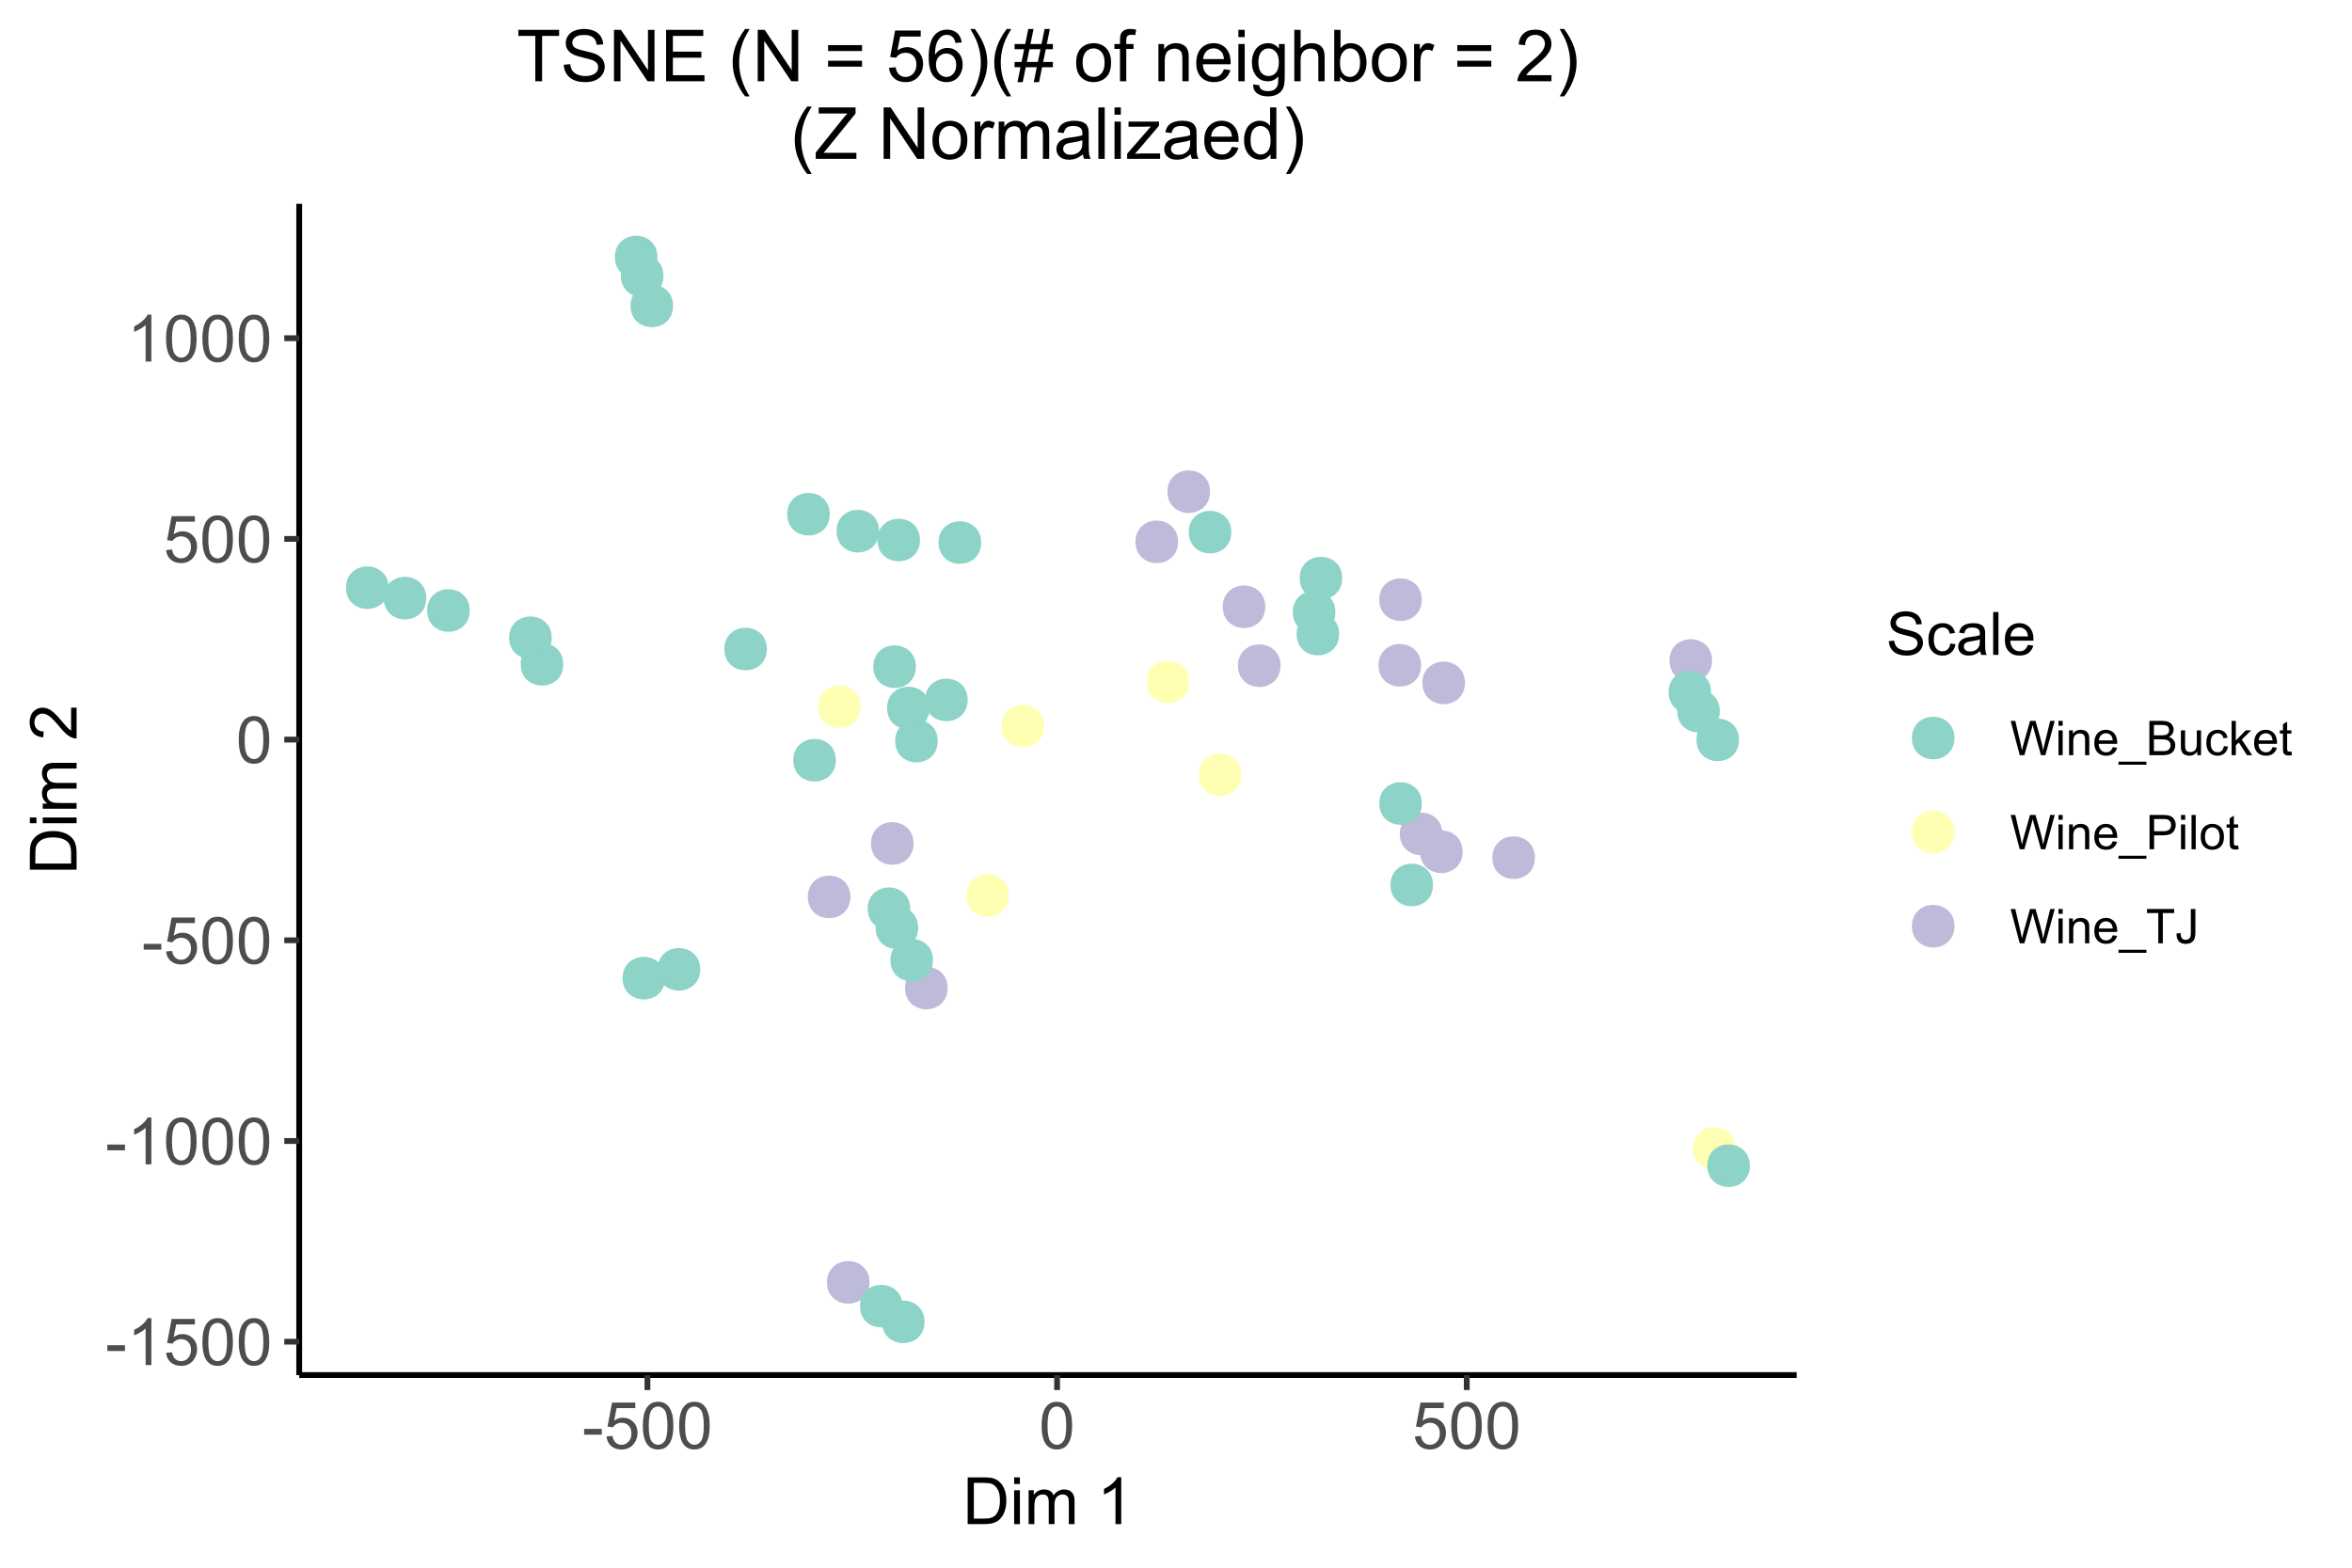 <?xml version="1.0" encoding="UTF-8"?>
<svg xmlns="http://www.w3.org/2000/svg" xmlns:xlink="http://www.w3.org/1999/xlink" width="432pt" height="288pt" viewBox="0 0 432 288" version="1.1">
<defs>
<g>
<symbol overflow="visible" id="glyph0-0">
<path style="stroke:none;" d="M 1.5 0 L 1.5 -7.5 L 7.5 -7.5 L 7.5 0 Z M 1.688 -0.188 L 7.312 -0.188 L 7.312 -7.312 L 1.688 -7.312 Z M 1.688 -0.188 "/>
</symbol>
<symbol overflow="visible" id="glyph0-1">
<path style="stroke:none;" d="M 0.383 -2.578 L 0.383 -3.641 L 3.621 -3.641 L 3.621 -2.578 Z M 0.383 -2.578 "/>
</symbol>
<symbol overflow="visible" id="glyph0-2">
<path style="stroke:none;" d="M 4.469 0 L 3.414 0 L 3.414 -6.719 C 3.16 -6.477 2.828 -6.234 2.414 -5.996 C 2 -5.75 1.629 -5.57 1.305 -5.449 L 1.305 -6.469 C 1.895 -6.742 2.41 -7.078 2.852 -7.477 C 3.293 -7.871 3.605 -8.254 3.789 -8.625 L 4.469 -8.625 Z M 4.469 0 "/>
</symbol>
<symbol overflow="visible" id="glyph0-3">
<path style="stroke:none;" d="M 0.5 -2.25 L 1.605 -2.344 C 1.684 -1.805 1.871 -1.398 2.176 -1.125 C 2.473 -0.852 2.836 -0.715 3.258 -0.719 C 3.766 -0.715 4.195 -0.906 4.547 -1.293 C 4.898 -1.672 5.074 -2.18 5.074 -2.82 C 5.074 -3.414 4.902 -3.891 4.566 -4.242 C 4.227 -4.59 3.785 -4.762 3.242 -4.766 C 2.898 -4.762 2.594 -4.684 2.32 -4.531 C 2.047 -4.375 1.832 -4.176 1.676 -3.93 L 0.688 -4.062 L 1.516 -8.473 L 5.789 -8.473 L 5.789 -7.465 L 2.359 -7.465 L 1.898 -5.156 C 2.414 -5.516 2.953 -5.695 3.523 -5.695 C 4.27 -5.695 4.902 -5.434 5.422 -4.914 C 5.934 -4.395 6.191 -3.727 6.195 -2.914 C 6.191 -2.133 5.965 -1.461 5.516 -0.898 C 4.961 -0.199 4.211 0.145 3.258 0.148 C 2.477 0.145 1.836 -0.07 1.344 -0.508 C 0.844 -0.941 0.562 -1.523 0.5 -2.25 Z M 0.5 -2.25 "/>
</symbol>
<symbol overflow="visible" id="glyph0-4">
<path style="stroke:none;" d="M 0.5 -4.234 C 0.496 -5.246 0.602 -6.062 0.812 -6.688 C 1.02 -7.305 1.328 -7.785 1.742 -8.121 C 2.148 -8.457 2.668 -8.625 3.297 -8.625 C 3.758 -8.625 4.164 -8.531 4.512 -8.348 C 4.855 -8.16 5.141 -7.891 5.371 -7.543 C 5.594 -7.191 5.773 -6.766 5.906 -6.266 C 6.035 -5.762 6.098 -5.086 6.102 -4.234 C 6.098 -3.227 5.996 -2.414 5.789 -1.797 C 5.578 -1.176 5.266 -0.695 4.859 -0.359 C 4.445 -0.02 3.926 0.145 3.297 0.148 C 2.465 0.145 1.816 -0.148 1.348 -0.742 C 0.781 -1.457 0.496 -2.621 0.5 -4.234 Z M 1.582 -4.234 C 1.582 -2.824 1.746 -1.887 2.074 -1.418 C 2.402 -0.949 2.809 -0.715 3.297 -0.719 C 3.777 -0.715 4.184 -0.949 4.52 -1.422 C 4.848 -1.887 5.016 -2.824 5.016 -4.234 C 5.016 -5.648 4.848 -6.59 4.52 -7.055 C 4.184 -7.516 3.773 -7.746 3.289 -7.75 C 2.801 -7.746 2.414 -7.543 2.125 -7.137 C 1.762 -6.613 1.582 -5.645 1.582 -4.234 Z M 1.582 -4.234 "/>
</symbol>
<symbol overflow="visible" id="glyph0-5">
<path style="stroke:none;" d="M 0.926 0 L 0.926 -8.59 L 3.883 -8.59 C 4.551 -8.59 5.062 -8.547 5.414 -8.469 C 5.906 -8.352 6.324 -8.148 6.672 -7.852 C 7.121 -7.469 7.461 -6.977 7.688 -6.383 C 7.914 -5.785 8.027 -5.105 8.027 -4.344 C 8.027 -3.688 7.949 -3.109 7.797 -2.605 C 7.645 -2.102 7.449 -1.684 7.211 -1.355 C 6.973 -1.02 6.711 -0.762 6.43 -0.574 C 6.145 -0.387 5.805 -0.242 5.406 -0.145 C 5.004 -0.047 4.543 0 4.023 0 Z M 2.062 -1.016 L 3.898 -1.016 C 4.461 -1.012 4.906 -1.066 5.227 -1.172 C 5.547 -1.273 5.805 -1.422 6 -1.617 C 6.27 -1.887 6.477 -2.246 6.629 -2.703 C 6.777 -3.156 6.855 -3.711 6.855 -4.359 C 6.855 -5.258 6.707 -5.945 6.41 -6.43 C 6.113 -6.91 5.754 -7.234 5.336 -7.398 C 5.031 -7.516 4.543 -7.574 3.867 -7.578 L 2.062 -7.578 Z M 2.062 -1.016 "/>
</symbol>
<symbol overflow="visible" id="glyph0-6">
<path style="stroke:none;" d="M 0.797 -7.375 L 0.797 -8.59 L 1.852 -8.59 L 1.852 -7.375 Z M 0.797 0 L 0.797 -6.223 L 1.852 -6.223 L 1.852 0 Z M 0.797 0 "/>
</symbol>
<symbol overflow="visible" id="glyph0-7">
<path style="stroke:none;" d="M 0.789 0 L 0.789 -6.223 L 1.734 -6.223 L 1.734 -5.352 C 1.93 -5.648 2.188 -5.895 2.512 -6.082 C 2.836 -6.27 3.207 -6.363 3.621 -6.363 C 4.082 -6.363 4.457 -6.266 4.754 -6.074 C 5.043 -5.883 5.254 -5.617 5.379 -5.273 C 5.871 -6 6.512 -6.363 7.301 -6.363 C 7.918 -6.363 8.391 -6.191 8.723 -5.848 C 9.055 -5.504 9.223 -4.977 9.223 -4.273 L 9.223 0 L 8.172 0 L 8.172 -3.922 C 8.168 -4.34 8.133 -4.645 8.07 -4.832 C 8 -5.016 7.879 -5.164 7.699 -5.277 C 7.52 -5.391 7.309 -5.449 7.066 -5.449 C 6.629 -5.449 6.266 -5.301 5.977 -5.012 C 5.688 -4.719 5.543 -4.254 5.543 -3.617 L 5.543 0 L 4.488 0 L 4.488 -4.043 C 4.488 -4.512 4.402 -4.863 4.23 -5.098 C 4.059 -5.332 3.777 -5.449 3.387 -5.449 C 3.09 -5.449 2.812 -5.371 2.562 -5.215 C 2.309 -5.059 2.129 -4.828 2.016 -4.527 C 1.898 -4.227 1.84 -3.793 1.844 -3.227 L 1.844 0 Z M 0.789 0 "/>
</symbol>
<symbol overflow="visible" id="glyph0-8">
<path style="stroke:none;" d=""/>
</symbol>
<symbol overflow="visible" id="glyph1-0">
<path style="stroke:none;" d="M 0 -1.5 L -7.5 -1.5 L -7.5 -7.5 L 0 -7.5 Z M -0.188 -1.688 L -0.188 -7.312 L -7.312 -7.312 L -7.312 -1.688 Z M -0.188 -1.688 "/>
</symbol>
<symbol overflow="visible" id="glyph1-1">
<path style="stroke:none;" d="M 0 -0.926 L -8.59 -0.926 L -8.59 -3.887 C -8.59 -4.551 -8.547 -5.062 -8.469 -5.414 C -8.352 -5.906 -8.148 -6.324 -7.852 -6.676 C -7.469 -7.125 -6.977 -7.465 -6.383 -7.691 C -5.781 -7.914 -5.102 -8.027 -4.34 -8.027 C -3.688 -8.027 -3.109 -7.949 -2.605 -7.797 C -2.102 -7.645 -1.684 -7.449 -1.355 -7.211 C -1.02 -6.973 -0.762 -6.711 -0.574 -6.43 C -0.387 -6.145 -0.242 -5.805 -0.145 -5.406 C -0.047 -5.004 0 -4.543 0 -4.023 Z M -1.012 -2.062 L -1.012 -3.898 C -1.008 -4.461 -1.059 -4.906 -1.168 -5.227 C -1.27 -5.547 -1.422 -5.805 -1.617 -6 C -1.883 -6.27 -2.242 -6.477 -2.703 -6.629 C -3.156 -6.777 -3.711 -6.855 -4.359 -6.855 C -5.258 -6.855 -5.945 -6.707 -6.43 -6.41 C -6.91 -6.113 -7.234 -5.754 -7.398 -5.34 C -7.516 -5.031 -7.574 -4.543 -7.578 -3.867 L -7.578 -2.062 Z M -1.012 -2.062 "/>
</symbol>
<symbol overflow="visible" id="glyph1-2">
<path style="stroke:none;" d="M -7.375 -0.797 L -8.59 -0.797 L -8.59 -1.852 L -7.375 -1.852 Z M 0 -0.797 L -6.223 -0.797 L -6.223 -1.852 L 0 -1.852 Z M 0 -0.797 "/>
</symbol>
<symbol overflow="visible" id="glyph1-3">
<path style="stroke:none;" d="M 0 -0.789 L -6.223 -0.793 L -6.223 -1.734 L -5.352 -1.734 C -5.648 -1.93 -5.895 -2.188 -6.082 -2.512 C -6.27 -2.836 -6.363 -3.207 -6.363 -3.621 C -6.363 -4.082 -6.266 -4.457 -6.074 -4.754 C -5.883 -5.043 -5.617 -5.254 -5.273 -5.379 C -6 -5.871 -6.363 -6.512 -6.363 -7.301 C -6.363 -7.918 -6.191 -8.391 -5.848 -8.723 C -5.504 -9.055 -4.977 -9.223 -4.27 -9.223 L 0 -9.223 L 0 -8.172 L -3.918 -8.172 C -4.336 -8.168 -4.641 -8.133 -4.828 -8.07 C -5.016 -8 -5.164 -7.879 -5.277 -7.699 C -5.391 -7.52 -5.449 -7.309 -5.449 -7.066 C -5.449 -6.629 -5.301 -6.266 -5.012 -5.977 C -4.719 -5.688 -4.254 -5.543 -3.613 -5.543 L 0 -5.543 L 0 -4.488 L -4.043 -4.488 C -4.512 -4.488 -4.863 -4.402 -5.098 -4.23 C -5.332 -4.059 -5.449 -3.777 -5.449 -3.387 C -5.449 -3.09 -5.371 -2.812 -5.215 -2.562 C -5.059 -2.309 -4.828 -2.129 -4.527 -2.016 C -4.227 -1.902 -3.793 -1.844 -3.227 -1.848 L 0 -1.844 Z M 0 -0.789 "/>
</symbol>
<symbol overflow="visible" id="glyph1-4">
<path style="stroke:none;" d=""/>
</symbol>
<symbol overflow="visible" id="glyph1-5">
<path style="stroke:none;" d="M -1.012 -6.039 L 0 -6.039 L 0 -0.363 C -0.254 -0.355 -0.496 -0.395 -0.734 -0.488 C -1.117 -0.629 -1.5 -0.859 -1.875 -1.18 C -2.25 -1.496 -2.684 -1.957 -3.176 -2.562 C -3.941 -3.492 -4.547 -4.125 -4.992 -4.453 C -5.438 -4.781 -5.859 -4.945 -6.266 -4.945 C -6.68 -4.945 -7.031 -4.793 -7.32 -4.496 C -7.602 -4.195 -7.746 -3.809 -7.75 -3.328 C -7.746 -2.82 -7.594 -2.414 -7.293 -2.109 C -6.984 -1.805 -6.562 -1.648 -6.031 -1.648 L -6.141 -0.562 C -6.945 -0.637 -7.559 -0.914 -7.988 -1.402 C -8.41 -1.883 -8.625 -2.535 -8.625 -3.352 C -8.625 -4.176 -8.395 -4.828 -7.938 -5.309 C -7.48 -5.789 -6.914 -6.027 -6.242 -6.031 C -5.895 -6.027 -5.559 -5.957 -5.227 -5.82 C -4.891 -5.676 -4.539 -5.441 -4.176 -5.117 C -3.805 -4.789 -3.301 -4.25 -2.664 -3.492 C -2.129 -2.859 -1.77 -2.453 -1.582 -2.273 C -1.395 -2.094 -1.203 -1.945 -1.012 -1.828 Z M -1.012 -6.039 "/>
</symbol>
<symbol overflow="visible" id="glyph2-0">
<path style="stroke:none;" d="M 1.375 0 L 1.375 -6.875 L 6.875 -6.875 L 6.875 0 Z M 1.547 -0.172 L 6.703 -0.172 L 6.703 -6.703 L 1.547 -6.703 Z M 1.547 -0.172 "/>
</symbol>
<symbol overflow="visible" id="glyph2-1">
<path style="stroke:none;" d="M 0.492 -2.531 L 1.477 -2.617 C 1.523 -2.219 1.629 -1.895 1.801 -1.645 C 1.969 -1.391 2.234 -1.188 2.594 -1.031 C 2.949 -0.875 3.352 -0.797 3.805 -0.801 C 4.195 -0.797 4.547 -0.855 4.855 -0.977 C 5.156 -1.094 5.383 -1.258 5.535 -1.465 C 5.68 -1.668 5.754 -1.891 5.758 -2.137 C 5.754 -2.383 5.684 -2.598 5.543 -2.785 C 5.398 -2.965 5.16 -3.121 4.836 -3.25 C 4.617 -3.332 4.148 -3.461 3.43 -3.633 C 2.703 -3.805 2.199 -3.969 1.914 -4.125 C 1.535 -4.32 1.254 -4.562 1.07 -4.859 C 0.887 -5.148 0.797 -5.477 0.797 -5.84 C 0.797 -6.234 0.906 -6.605 1.133 -6.953 C 1.355 -7.297 1.688 -7.559 2.121 -7.738 C 2.555 -7.914 3.035 -8.004 3.566 -8.008 C 4.148 -8.004 4.664 -7.91 5.109 -7.727 C 5.555 -7.535 5.898 -7.258 6.141 -6.895 C 6.379 -6.527 6.508 -6.113 6.527 -5.656 L 5.527 -5.582 C 5.469 -6.078 5.289 -6.453 4.98 -6.707 C 4.668 -6.961 4.211 -7.09 3.609 -7.09 C 2.977 -7.09 2.516 -6.973 2.23 -6.742 C 1.941 -6.512 1.797 -6.234 1.801 -5.906 C 1.797 -5.625 1.898 -5.391 2.105 -5.211 C 2.301 -5.023 2.824 -4.836 3.676 -4.648 C 4.52 -4.453 5.102 -4.289 5.418 -4.148 C 5.875 -3.934 6.215 -3.664 6.434 -3.344 C 6.652 -3.02 6.762 -2.645 6.762 -2.223 C 6.762 -1.801 6.641 -1.406 6.402 -1.039 C 6.16 -0.664 5.816 -0.379 5.367 -0.176 C 4.918 0.027 4.41 0.129 3.852 0.133 C 3.133 0.129 2.535 0.027 2.059 -0.176 C 1.574 -0.383 1.199 -0.695 0.926 -1.113 C 0.652 -1.531 0.508 -2.004 0.492 -2.531 Z M 0.492 -2.531 "/>
</symbol>
<symbol overflow="visible" id="glyph2-2">
<path style="stroke:none;" d="M 4.445 -2.09 L 5.398 -1.965 C 5.289 -1.309 5.023 -0.797 4.598 -0.426 C 4.168 -0.055 3.645 0.129 3.023 0.129 C 2.242 0.129 1.613 -0.125 1.141 -0.637 C 0.664 -1.145 0.426 -1.875 0.43 -2.832 C 0.426 -3.441 0.527 -3.98 0.734 -4.445 C 0.938 -4.906 1.25 -5.254 1.668 -5.484 C 2.082 -5.715 2.535 -5.828 3.031 -5.832 C 3.645 -5.828 4.152 -5.672 4.547 -5.363 C 4.941 -5.047 5.191 -4.602 5.305 -4.027 L 4.367 -3.883 C 4.273 -4.262 4.117 -4.551 3.891 -4.746 C 3.664 -4.941 3.387 -5.039 3.066 -5.039 C 2.574 -5.039 2.18 -4.863 1.879 -4.516 C 1.57 -4.164 1.418 -3.613 1.422 -2.859 C 1.418 -2.09 1.566 -1.531 1.863 -1.184 C 2.156 -0.836 2.539 -0.66 3.012 -0.664 C 3.391 -0.66 3.707 -0.777 3.961 -1.012 C 4.215 -1.242 4.375 -1.602 4.445 -2.09 Z M 4.445 -2.09 "/>
</symbol>
<symbol overflow="visible" id="glyph2-3">
<path style="stroke:none;" d="M 4.445 -0.703 C 4.086 -0.398 3.742 -0.184 3.414 -0.059 C 3.082 0.066 2.727 0.129 2.348 0.129 C 1.719 0.129 1.238 -0.023 0.902 -0.328 C 0.566 -0.633 0.398 -1.023 0.398 -1.504 C 0.398 -1.781 0.461 -2.035 0.586 -2.27 C 0.711 -2.496 0.875 -2.684 1.086 -2.824 C 1.289 -2.965 1.523 -3.07 1.781 -3.141 C 1.969 -3.191 2.254 -3.238 2.641 -3.289 C 3.418 -3.375 3.992 -3.488 4.367 -3.621 C 4.367 -3.754 4.371 -3.836 4.371 -3.871 C 4.371 -4.266 4.277 -4.543 4.098 -4.703 C 3.848 -4.918 3.48 -5.027 2.996 -5.031 C 2.539 -5.027 2.203 -4.949 1.988 -4.793 C 1.77 -4.633 1.609 -4.352 1.508 -3.949 L 0.562 -4.078 C 0.648 -4.48 0.789 -4.805 0.988 -5.055 C 1.184 -5.301 1.469 -5.492 1.844 -5.629 C 2.215 -5.762 2.645 -5.828 3.137 -5.832 C 3.621 -5.828 4.02 -5.773 4.324 -5.66 C 4.629 -5.543 4.852 -5.398 4.996 -5.227 C 5.137 -5.055 5.238 -4.836 5.297 -4.57 C 5.328 -4.406 5.344 -4.109 5.344 -3.68 L 5.344 -2.391 C 5.344 -1.492 5.363 -0.922 5.406 -0.684 C 5.445 -0.445 5.527 -0.219 5.648 0 L 4.641 0 C 4.539 -0.199 4.473 -0.434 4.445 -0.703 Z M 4.367 -2.863 C 4.012 -2.719 3.488 -2.598 2.789 -2.496 C 2.391 -2.438 2.105 -2.371 1.941 -2.301 C 1.773 -2.227 1.648 -2.121 1.562 -1.988 C 1.473 -1.848 1.43 -1.695 1.43 -1.531 C 1.43 -1.27 1.527 -1.055 1.723 -0.887 C 1.918 -0.711 2.203 -0.625 2.578 -0.629 C 2.949 -0.625 3.277 -0.707 3.57 -0.871 C 3.859 -1.031 4.074 -1.254 4.211 -1.543 C 4.312 -1.754 4.363 -2.078 4.367 -2.508 Z M 4.367 -2.863 "/>
</symbol>
<symbol overflow="visible" id="glyph2-4">
<path style="stroke:none;" d="M 0.703 0 L 0.703 -7.875 L 1.672 -7.875 L 1.672 0 Z M 0.703 0 "/>
</symbol>
<symbol overflow="visible" id="glyph2-5">
<path style="stroke:none;" d="M 4.629 -1.836 L 5.629 -1.715 C 5.469 -1.125 5.176 -0.672 4.75 -0.352 C 4.324 -0.031 3.781 0.129 3.121 0.129 C 2.281 0.129 1.617 -0.125 1.133 -0.641 C 0.641 -1.152 0.398 -1.875 0.402 -2.805 C 0.398 -3.762 0.645 -4.504 1.145 -5.035 C 1.637 -5.562 2.277 -5.828 3.066 -5.832 C 3.824 -5.828 4.449 -5.57 4.934 -5.051 C 5.418 -4.531 5.66 -3.801 5.66 -2.863 C 5.66 -2.805 5.656 -2.719 5.656 -2.605 L 1.402 -2.605 C 1.434 -1.977 1.613 -1.496 1.934 -1.164 C 2.25 -0.828 2.645 -0.66 3.125 -0.664 C 3.477 -0.66 3.781 -0.754 4.031 -0.945 C 4.281 -1.129 4.48 -1.426 4.629 -1.836 Z M 1.457 -3.398 L 4.641 -3.398 C 4.598 -3.879 4.473 -4.238 4.273 -4.48 C 3.961 -4.852 3.562 -5.039 3.078 -5.039 C 2.629 -5.039 2.258 -4.891 1.957 -4.594 C 1.652 -4.297 1.484 -3.898 1.457 -3.398 Z M 1.457 -3.398 "/>
</symbol>
<symbol overflow="visible" id="glyph3-0">
<path style="stroke:none;" d="M 1.102 0 L 1.102 -5.5 L 5.5 -5.5 L 5.5 0 Z M 1.238 -0.137 L 5.363 -0.137 L 5.363 -5.363 L 1.238 -5.363 Z M 1.238 -0.137 "/>
</symbol>
<symbol overflow="visible" id="glyph3-1">
<path style="stroke:none;" d="M 1.777 0 L 0.109 -6.301 L 0.961 -6.301 L 1.922 -2.172 C 2.023 -1.734 2.109 -1.305 2.188 -0.883 C 2.344 -1.551 2.438 -1.938 2.469 -2.047 L 3.668 -6.301 L 4.676 -6.301 L 5.578 -3.109 C 5.805 -2.316 5.965 -1.574 6.066 -0.883 C 6.145 -1.277 6.25 -1.734 6.383 -2.25 L 7.371 -6.301 L 8.207 -6.301 L 6.48 0 L 5.676 0 L 4.348 -4.801 C 4.234 -5.199 4.168 -5.445 4.152 -5.539 C 4.082 -5.246 4.02 -5 3.965 -4.801 L 2.629 0 Z M 1.777 0 "/>
</symbol>
<symbol overflow="visible" id="glyph3-2">
<path style="stroke:none;" d="M 0.586 -5.41 L 0.586 -6.301 L 1.359 -6.301 L 1.359 -5.41 Z M 0.586 0 L 0.586 -4.562 L 1.359 -4.562 L 1.359 0 Z M 0.586 0 "/>
</symbol>
<symbol overflow="visible" id="glyph3-3">
<path style="stroke:none;" d="M 0.578 0 L 0.578 -4.562 L 1.277 -4.562 L 1.277 -3.914 C 1.609 -4.414 2.09 -4.664 2.727 -4.668 C 3 -4.664 3.254 -4.613 3.484 -4.52 C 3.715 -4.418 3.887 -4.289 4.004 -4.129 C 4.113 -3.969 4.195 -3.777 4.246 -3.559 C 4.273 -3.41 4.289 -3.16 4.289 -2.805 L 4.289 0 L 3.516 0 L 3.516 -2.777 C 3.516 -3.09 3.484 -3.324 3.426 -3.484 C 3.363 -3.637 3.258 -3.762 3.105 -3.855 C 2.949 -3.949 2.77 -3.996 2.566 -3.996 C 2.234 -3.996 1.949 -3.891 1.711 -3.68 C 1.469 -3.469 1.348 -3.07 1.352 -2.492 L 1.352 0 Z M 0.578 0 "/>
</symbol>
<symbol overflow="visible" id="glyph3-4">
<path style="stroke:none;" d="M 3.703 -1.469 L 4.504 -1.371 C 4.375 -0.902 4.141 -0.539 3.801 -0.285 C 3.461 -0.027 3.027 0.098 2.496 0.102 C 1.828 0.098 1.297 -0.102 0.906 -0.512 C 0.512 -0.918 0.316 -1.496 0.32 -2.242 C 0.316 -3.008 0.516 -3.605 0.914 -4.031 C 1.309 -4.453 1.82 -4.664 2.453 -4.668 C 3.059 -4.664 3.555 -4.457 3.945 -4.043 C 4.328 -3.629 4.523 -3.043 4.527 -2.289 C 4.523 -2.242 4.523 -2.176 4.523 -2.086 L 1.121 -2.086 C 1.145 -1.582 1.289 -1.195 1.547 -0.93 C 1.801 -0.66 2.117 -0.527 2.5 -0.531 C 2.781 -0.527 3.023 -0.602 3.227 -0.754 C 3.426 -0.902 3.586 -1.141 3.703 -1.469 Z M 1.164 -2.719 L 3.711 -2.719 C 3.672 -3.102 3.578 -3.387 3.422 -3.582 C 3.172 -3.879 2.852 -4.031 2.461 -4.031 C 2.105 -4.031 1.805 -3.91 1.566 -3.672 C 1.32 -3.434 1.188 -3.117 1.164 -2.719 Z M 1.164 -2.719 "/>
</symbol>
<symbol overflow="visible" id="glyph3-5">
<path style="stroke:none;" d="M -0.133 1.75 L -0.133 1.191 L 4.992 1.191 L 4.992 1.75 Z M -0.133 1.75 "/>
</symbol>
<symbol overflow="visible" id="glyph3-6">
<path style="stroke:none;" d="M 0.645 0 L 0.645 -6.301 L 3.008 -6.301 C 3.484 -6.297 3.871 -6.234 4.164 -6.109 C 4.453 -5.98 4.68 -5.785 4.848 -5.52 C 5.012 -5.254 5.098 -4.977 5.098 -4.688 C 5.098 -4.418 5.023 -4.164 4.875 -3.926 C 4.727 -3.688 4.504 -3.496 4.215 -3.352 C 4.59 -3.238 4.883 -3.047 5.094 -2.777 C 5.297 -2.508 5.402 -2.191 5.402 -1.828 C 5.402 -1.531 5.34 -1.254 5.215 -1.004 C 5.09 -0.746 4.934 -0.551 4.75 -0.418 C 4.566 -0.277 4.336 -0.176 4.062 -0.105 C 3.781 -0.035 3.445 0 3.047 0 Z M 1.477 -3.652 L 2.84 -3.652 C 3.207 -3.648 3.473 -3.676 3.637 -3.727 C 3.844 -3.789 4.004 -3.891 4.113 -4.039 C 4.219 -4.18 4.27 -4.363 4.273 -4.59 C 4.27 -4.793 4.223 -4.977 4.125 -5.141 C 4.023 -5.297 3.879 -5.406 3.695 -5.465 C 3.508 -5.523 3.188 -5.555 2.738 -5.555 L 1.477 -5.555 Z M 1.477 -0.742 L 3.047 -0.742 C 3.312 -0.738 3.5 -0.75 3.613 -0.773 C 3.805 -0.805 3.965 -0.859 4.094 -0.945 C 4.223 -1.023 4.328 -1.141 4.414 -1.297 C 4.492 -1.445 4.535 -1.625 4.539 -1.828 C 4.535 -2.062 4.473 -2.266 4.355 -2.438 C 4.23 -2.609 4.066 -2.73 3.855 -2.805 C 3.641 -2.871 3.332 -2.906 2.934 -2.91 L 1.477 -2.91 Z M 1.477 -0.742 "/>
</symbol>
<symbol overflow="visible" id="glyph3-7">
<path style="stroke:none;" d="M 3.57 0 L 3.57 -0.672 C 3.211 -0.156 2.73 0.098 2.121 0.102 C 1.852 0.098 1.598 0.051 1.367 -0.051 C 1.133 -0.152 0.961 -0.281 0.848 -0.441 C 0.734 -0.594 0.656 -0.785 0.609 -1.016 C 0.578 -1.164 0.562 -1.406 0.562 -1.734 L 0.562 -4.562 L 1.336 -4.562 L 1.336 -2.031 C 1.336 -1.625 1.352 -1.352 1.383 -1.215 C 1.43 -1.008 1.531 -0.848 1.691 -0.734 C 1.848 -0.617 2.043 -0.562 2.277 -0.562 C 2.508 -0.562 2.727 -0.621 2.93 -0.738 C 3.133 -0.855 3.273 -1.016 3.359 -1.227 C 3.441 -1.43 3.484 -1.727 3.488 -2.117 L 3.488 -4.562 L 4.262 -4.562 L 4.262 0 Z M 3.57 0 "/>
</symbol>
<symbol overflow="visible" id="glyph3-8">
<path style="stroke:none;" d="M 3.559 -1.672 L 4.32 -1.574 C 4.234 -1.047 4.023 -0.637 3.68 -0.34 C 3.336 -0.047 2.914 0.098 2.418 0.102 C 1.793 0.098 1.293 -0.102 0.914 -0.508 C 0.531 -0.914 0.34 -1.5 0.344 -2.266 C 0.34 -2.754 0.422 -3.184 0.586 -3.559 C 0.75 -3.926 0.996 -4.203 1.332 -4.391 C 1.664 -4.57 2.027 -4.664 2.422 -4.668 C 2.914 -4.664 3.32 -4.539 3.641 -4.289 C 3.953 -4.039 4.156 -3.684 4.246 -3.223 L 3.492 -3.105 C 3.422 -3.41 3.293 -3.641 3.113 -3.797 C 2.926 -3.953 2.707 -4.031 2.453 -4.031 C 2.062 -4.031 1.746 -3.891 1.504 -3.609 C 1.258 -3.328 1.137 -2.887 1.141 -2.285 C 1.137 -1.672 1.254 -1.227 1.492 -0.949 C 1.723 -0.668 2.027 -0.527 2.41 -0.531 C 2.711 -0.527 2.965 -0.621 3.172 -0.809 C 3.371 -0.996 3.5 -1.281 3.559 -1.672 Z M 3.559 -1.672 "/>
</symbol>
<symbol overflow="visible" id="glyph3-9">
<path style="stroke:none;" d="M 0.586 0 L 0.586 -6.301 L 1.359 -6.301 L 1.359 -2.707 L 3.188 -4.562 L 4.188 -4.562 L 2.445 -2.871 L 4.367 0 L 3.41 0 L 1.902 -2.332 L 1.359 -1.809 L 1.359 0 Z M 0.586 0 "/>
</symbol>
<symbol overflow="visible" id="glyph3-10">
<path style="stroke:none;" d="M 2.27 -0.691 L 2.379 -0.008 C 2.16 0.039 1.965 0.059 1.797 0.059 C 1.512 0.059 1.293 0.016 1.141 -0.074 C 0.984 -0.16 0.875 -0.277 0.816 -0.422 C 0.75 -0.566 0.719 -0.871 0.723 -1.336 L 0.723 -3.961 L 0.156 -3.961 L 0.156 -4.562 L 0.723 -4.562 L 0.723 -5.695 L 1.492 -6.156 L 1.492 -4.562 L 2.27 -4.562 L 2.27 -3.961 L 1.492 -3.961 L 1.492 -1.293 C 1.488 -1.07 1.5 -0.93 1.531 -0.867 C 1.555 -0.805 1.602 -0.754 1.664 -0.715 C 1.727 -0.676 1.812 -0.656 1.93 -0.66 C 2.012 -0.656 2.125 -0.668 2.27 -0.691 Z M 2.27 -0.691 "/>
</symbol>
<symbol overflow="visible" id="glyph3-11">
<path style="stroke:none;" d="M 0.68 0 L 0.68 -6.301 L 3.055 -6.301 C 3.469 -6.297 3.789 -6.277 4.012 -6.238 C 4.32 -6.184 4.578 -6.086 4.789 -5.941 C 4.996 -5.797 5.168 -5.594 5.297 -5.336 C 5.422 -5.074 5.484 -4.789 5.488 -4.477 C 5.484 -3.941 5.312 -3.488 4.977 -3.117 C 4.633 -2.746 4.02 -2.559 3.129 -2.562 L 1.512 -2.562 L 1.512 0 Z M 1.512 -3.305 L 3.141 -3.305 C 3.68 -3.305 4.062 -3.402 4.289 -3.605 C 4.516 -3.801 4.629 -4.086 4.629 -4.453 C 4.629 -4.715 4.559 -4.938 4.426 -5.129 C 4.289 -5.312 4.117 -5.438 3.902 -5.5 C 3.762 -5.535 3.5 -5.555 3.125 -5.555 L 1.512 -5.555 Z M 1.512 -3.305 "/>
</symbol>
<symbol overflow="visible" id="glyph3-12">
<path style="stroke:none;" d="M 0.562 0 L 0.562 -6.301 L 1.336 -6.301 L 1.336 0 Z M 0.562 0 "/>
</symbol>
<symbol overflow="visible" id="glyph3-13">
<path style="stroke:none;" d="M 0.293 -2.281 C 0.293 -3.125 0.527 -3.754 0.996 -4.16 C 1.387 -4.496 1.863 -4.664 2.434 -4.668 C 3.059 -4.664 3.57 -4.457 3.969 -4.051 C 4.363 -3.637 4.562 -3.07 4.566 -2.348 C 4.562 -1.758 4.477 -1.297 4.301 -0.961 C 4.125 -0.625 3.867 -0.363 3.535 -0.176 C 3.195 0.008 2.828 0.098 2.434 0.102 C 1.789 0.098 1.273 -0.102 0.883 -0.512 C 0.488 -0.918 0.293 -1.508 0.293 -2.281 Z M 1.086 -2.281 C 1.082 -1.695 1.211 -1.258 1.469 -0.969 C 1.723 -0.672 2.043 -0.527 2.434 -0.531 C 2.812 -0.527 3.133 -0.672 3.391 -0.969 C 3.645 -1.258 3.773 -1.707 3.773 -2.309 C 3.773 -2.871 3.645 -3.297 3.387 -3.59 C 3.129 -3.879 2.809 -4.023 2.434 -4.027 C 2.043 -4.023 1.723 -3.879 1.469 -3.594 C 1.211 -3.301 1.082 -2.863 1.086 -2.281 Z M 1.086 -2.281 "/>
</symbol>
<symbol overflow="visible" id="glyph3-14">
<path style="stroke:none;" d="M 2.281 0 L 2.281 -5.555 L 0.207 -5.555 L 0.207 -6.301 L 5.199 -6.301 L 5.199 -5.555 L 3.117 -5.555 L 3.117 0 Z M 2.281 0 "/>
</symbol>
<symbol overflow="visible" id="glyph3-15">
<path style="stroke:none;" d="M 0.254 -1.789 L 1.004 -1.891 C 1.02 -1.406 1.109 -1.078 1.273 -0.902 C 1.43 -0.723 1.652 -0.633 1.941 -0.637 C 2.148 -0.633 2.332 -0.68 2.484 -0.781 C 2.633 -0.875 2.734 -1.008 2.797 -1.172 C 2.852 -1.336 2.883 -1.598 2.883 -1.961 L 2.883 -6.301 L 3.719 -6.301 L 3.719 -2.008 C 3.715 -1.477 3.652 -1.066 3.527 -0.781 C 3.398 -0.488 3.195 -0.27 2.918 -0.117 C 2.641 0.031 2.316 0.105 1.945 0.109 C 1.391 0.105 0.965 -0.051 0.676 -0.367 C 0.379 -0.684 0.238 -1.156 0.254 -1.789 Z M 0.254 -1.789 "/>
</symbol>
<symbol overflow="visible" id="glyph4-0">
<path style="stroke:none;" d="M 1.648 0 L 1.648 -8.25 L 8.25 -8.25 L 8.25 0 Z M 1.855 -0.207 L 8.043 -0.207 L 8.043 -8.043 L 1.855 -8.043 Z M 1.855 -0.207 "/>
</symbol>
<symbol overflow="visible" id="glyph4-1">
<path style="stroke:none;" d="M 3.422 0 L 3.422 -8.332 L 0.309 -8.332 L 0.309 -9.449 L 7.797 -9.449 L 7.797 -8.332 L 4.672 -8.332 L 4.672 0 Z M 3.422 0 "/>
</symbol>
<symbol overflow="visible" id="glyph4-2">
<path style="stroke:none;" d="M 0.594 -3.035 L 1.773 -3.141 C 1.824 -2.664 1.953 -2.273 2.16 -1.973 C 2.363 -1.668 2.68 -1.422 3.113 -1.238 C 3.539 -1.051 4.023 -0.961 4.562 -0.961 C 5.035 -0.961 5.457 -1.031 5.824 -1.172 C 6.191 -1.312 6.461 -1.504 6.641 -1.754 C 6.816 -1.996 6.906 -2.27 6.91 -2.566 C 6.906 -2.863 6.82 -3.121 6.652 -3.34 C 6.477 -3.559 6.195 -3.742 5.801 -3.898 C 5.547 -3.992 4.984 -4.148 4.117 -4.359 C 3.246 -4.566 2.637 -4.762 2.293 -4.949 C 1.84 -5.184 1.504 -5.477 1.285 -5.828 C 1.059 -6.176 0.949 -6.57 0.953 -7.008 C 0.949 -7.484 1.086 -7.93 1.359 -8.344 C 1.629 -8.758 2.023 -9.07 2.543 -9.285 C 3.062 -9.5 3.641 -9.609 4.281 -9.609 C 4.98 -9.609 5.598 -9.496 6.133 -9.27 C 6.664 -9.043 7.074 -8.711 7.363 -8.273 C 7.648 -7.836 7.805 -7.34 7.832 -6.785 L 6.633 -6.695 C 6.566 -7.293 6.348 -7.746 5.977 -8.051 C 5.605 -8.355 5.055 -8.508 4.332 -8.508 C 3.57 -8.508 3.02 -8.367 2.676 -8.09 C 2.328 -7.812 2.156 -7.48 2.16 -7.09 C 2.156 -6.75 2.277 -6.469 2.527 -6.25 C 2.762 -6.027 3.391 -5.805 4.41 -5.578 C 5.426 -5.348 6.125 -5.145 6.504 -4.977 C 7.051 -4.719 7.453 -4.398 7.719 -4.012 C 7.977 -3.621 8.109 -3.172 8.113 -2.668 C 8.109 -2.16 7.965 -1.688 7.68 -1.246 C 7.391 -0.797 6.977 -0.449 6.441 -0.207 C 5.898 0.039 5.293 0.156 4.621 0.16 C 3.766 0.156 3.051 0.035 2.473 -0.211 C 1.895 -0.461 1.438 -0.836 1.109 -1.336 C 0.777 -1.836 0.605 -2.402 0.594 -3.035 Z M 0.594 -3.035 "/>
</symbol>
<symbol overflow="visible" id="glyph4-3">
<path style="stroke:none;" d="M 1.004 0 L 1.004 -9.449 L 2.289 -9.449 L 7.25 -2.031 L 7.25 -9.449 L 8.449 -9.449 L 8.449 0 L 7.168 0 L 2.203 -7.426 L 2.203 0 Z M 1.004 0 "/>
</symbol>
<symbol overflow="visible" id="glyph4-4">
<path style="stroke:none;" d="M 1.043 0 L 1.043 -9.449 L 7.875 -9.449 L 7.875 -8.332 L 2.293 -8.332 L 2.293 -5.441 L 7.523 -5.441 L 7.523 -4.332 L 2.293 -4.332 L 2.293 -1.113 L 8.094 -1.113 L 8.094 0 Z M 1.043 0 "/>
</symbol>
<symbol overflow="visible" id="glyph4-5">
<path style="stroke:none;" d=""/>
</symbol>
<symbol overflow="visible" id="glyph4-6">
<path style="stroke:none;" d="M 3.086 2.777 C 2.441 1.969 1.898 1.023 1.461 -0.059 C 1.016 -1.141 0.797 -2.262 0.801 -3.422 C 0.797 -4.445 0.961 -5.426 1.297 -6.363 C 1.68 -7.449 2.277 -8.531 3.086 -9.609 L 3.918 -9.609 C 3.398 -8.715 3.055 -8.074 2.887 -7.695 C 2.625 -7.098 2.418 -6.48 2.27 -5.84 C 2.082 -5.031 1.992 -4.223 1.992 -3.414 C 1.992 -1.348 2.633 0.715 3.918 2.777 Z M 3.086 2.777 "/>
</symbol>
<symbol overflow="visible" id="glyph4-7">
<path style="stroke:none;" d="M 6.973 -5.555 L 0.734 -5.555 L 0.734 -6.641 L 6.973 -6.641 Z M 6.973 -2.688 L 0.734 -2.688 L 0.734 -3.77 L 6.973 -3.77 Z M 6.973 -2.688 "/>
</symbol>
<symbol overflow="visible" id="glyph4-8">
<path style="stroke:none;" d="M 0.547 -2.477 L 1.766 -2.578 C 1.852 -1.984 2.062 -1.535 2.395 -1.238 C 2.719 -0.938 3.113 -0.789 3.582 -0.793 C 4.137 -0.789 4.609 -1 5 -1.422 C 5.383 -1.84 5.578 -2.398 5.582 -3.102 C 5.578 -3.758 5.391 -4.281 5.023 -4.664 C 4.648 -5.047 4.164 -5.238 3.562 -5.238 C 3.188 -5.238 2.848 -5.152 2.551 -4.984 C 2.246 -4.812 2.012 -4.594 1.844 -4.324 L 0.754 -4.465 L 1.668 -9.32 L 6.367 -9.32 L 6.367 -8.211 L 2.598 -8.211 L 2.09 -5.672 C 2.652 -6.066 3.246 -6.262 3.875 -6.266 C 4.695 -6.262 5.391 -5.977 5.961 -5.406 C 6.523 -4.832 6.809 -4.098 6.812 -3.203 C 6.809 -2.348 6.559 -1.609 6.066 -0.984 C 5.457 -0.223 4.629 0.156 3.582 0.16 C 2.719 0.156 2.02 -0.078 1.477 -0.559 C 0.934 -1.035 0.621 -1.676 0.547 -2.477 Z M 0.547 -2.477 "/>
</symbol>
<symbol overflow="visible" id="glyph4-9">
<path style="stroke:none;" d="M 6.566 -7.137 L 5.414 -7.043 C 5.309 -7.496 5.16 -7.828 4.977 -8.039 C 4.656 -8.367 4.27 -8.531 3.816 -8.535 C 3.441 -8.531 3.117 -8.426 2.844 -8.223 C 2.473 -7.953 2.184 -7.566 1.977 -7.055 C 1.766 -6.543 1.656 -5.812 1.648 -4.871 C 1.926 -5.293 2.27 -5.609 2.676 -5.82 C 3.078 -6.023 3.5 -6.129 3.945 -6.129 C 4.715 -6.129 5.375 -5.844 5.918 -5.273 C 6.461 -4.703 6.73 -3.965 6.734 -3.066 C 6.73 -2.473 6.605 -1.922 6.352 -1.414 C 6.094 -0.902 5.742 -0.516 5.297 -0.246 C 4.852 0.023 4.344 0.156 3.777 0.16 C 2.809 0.156 2.02 -0.195 1.41 -0.906 C 0.797 -1.613 0.492 -2.785 0.496 -4.422 C 0.492 -6.246 0.828 -7.574 1.508 -8.406 C 2.094 -9.125 2.887 -9.484 3.887 -9.488 C 4.625 -9.484 5.234 -9.277 5.711 -8.863 C 6.184 -8.445 6.469 -7.871 6.566 -7.137 Z M 1.832 -3.062 C 1.828 -2.66 1.914 -2.277 2.086 -1.914 C 2.254 -1.547 2.488 -1.27 2.797 -1.078 C 3.098 -0.887 3.418 -0.789 3.758 -0.793 C 4.242 -0.789 4.664 -0.988 5.02 -1.387 C 5.371 -1.781 5.547 -2.316 5.551 -2.996 C 5.547 -3.645 5.375 -4.16 5.027 -4.539 C 4.676 -4.914 4.234 -5.102 3.711 -5.105 C 3.184 -5.102 2.742 -4.914 2.379 -4.539 C 2.012 -4.16 1.828 -3.668 1.832 -3.062 Z M 1.832 -3.062 "/>
</symbol>
<symbol overflow="visible" id="glyph4-10">
<path style="stroke:none;" d="M 1.629 2.777 L 0.801 2.777 C 2.082 0.715 2.723 -1.348 2.727 -3.414 C 2.723 -4.223 2.633 -5.023 2.449 -5.82 C 2.301 -6.461 2.094 -7.082 1.836 -7.676 C 1.664 -8.062 1.32 -8.707 0.801 -9.609 L 1.629 -9.609 C 2.438 -8.531 3.035 -7.449 3.422 -6.363 C 3.75 -5.426 3.914 -4.445 3.918 -3.422 C 3.914 -2.262 3.691 -1.141 3.25 -0.059 C 2.805 1.023 2.266 1.969 1.629 2.777 Z M 1.629 2.777 "/>
</symbol>
<symbol overflow="visible" id="glyph4-11">
<path style="stroke:none;" d="M 0.664 0.16 L 1.227 -2.586 L 0.137 -2.586 L 0.137 -3.547 L 1.418 -3.547 L 1.895 -5.883 L 0.137 -5.883 L 0.137 -6.844 L 2.09 -6.844 L 2.648 -9.609 L 3.617 -9.609 L 3.055 -6.844 L 5.086 -6.844 L 5.645 -9.609 L 6.621 -9.609 L 6.059 -6.844 L 7.172 -6.844 L 7.172 -5.883 L 5.867 -5.883 L 5.383 -3.547 L 7.172 -3.547 L 7.172 -2.586 L 5.188 -2.586 L 4.629 0.16 L 3.66 0.16 L 4.215 -2.586 L 2.191 -2.586 L 1.629 0.16 Z M 2.383 -3.547 L 4.41 -3.547 L 4.891 -5.883 L 2.863 -5.883 Z M 2.383 -3.547 "/>
</symbol>
<symbol overflow="visible" id="glyph4-12">
<path style="stroke:none;" d="M 0.438 -3.422 C 0.434 -4.688 0.785 -5.625 1.496 -6.238 C 2.082 -6.742 2.801 -6.996 3.648 -7 C 4.586 -6.996 5.355 -6.688 5.953 -6.074 C 6.551 -5.453 6.848 -4.602 6.852 -3.52 C 6.848 -2.637 6.715 -1.945 6.453 -1.441 C 6.188 -0.934 5.805 -0.539 5.301 -0.262 C 4.793 0.016 4.242 0.152 3.648 0.156 C 2.688 0.152 1.914 -0.152 1.324 -0.766 C 0.73 -1.379 0.434 -2.266 0.438 -3.422 Z M 1.629 -3.422 C 1.629 -2.547 1.82 -1.891 2.203 -1.453 C 2.586 -1.016 3.066 -0.797 3.648 -0.801 C 4.223 -0.797 4.703 -1.016 5.086 -1.457 C 5.469 -1.891 5.66 -2.559 5.66 -3.461 C 5.66 -4.305 5.465 -4.945 5.082 -5.383 C 4.691 -5.816 4.215 -6.035 3.648 -6.039 C 3.066 -6.035 2.586 -5.816 2.203 -5.387 C 1.82 -4.949 1.629 -4.297 1.629 -3.422 Z M 1.629 -3.422 "/>
</symbol>
<symbol overflow="visible" id="glyph4-13">
<path style="stroke:none;" d="M 1.148 0 L 1.148 -5.941 L 0.121 -5.941 L 0.121 -6.844 L 1.148 -6.844 L 1.148 -7.574 C 1.148 -8.031 1.188 -8.371 1.27 -8.598 C 1.379 -8.895 1.574 -9.141 1.859 -9.328 C 2.137 -9.516 2.531 -9.609 3.043 -9.609 C 3.363 -9.609 3.727 -9.57 4.125 -9.492 L 3.949 -8.48 C 3.707 -8.52 3.48 -8.543 3.27 -8.547 C 2.914 -8.543 2.664 -8.469 2.52 -8.32 C 2.371 -8.168 2.297 -7.887 2.301 -7.477 L 2.301 -6.844 L 3.637 -6.844 L 3.637 -5.941 L 2.301 -5.941 L 2.301 0 Z M 1.148 0 "/>
</symbol>
<symbol overflow="visible" id="glyph4-14">
<path style="stroke:none;" d="M 0.871 0 L 0.871 -6.844 L 1.914 -6.844 L 1.914 -5.871 C 2.414 -6.621 3.141 -6.996 4.094 -7 C 4.504 -6.996 4.883 -6.922 5.23 -6.777 C 5.574 -6.625 5.832 -6.43 6.008 -6.191 C 6.176 -5.949 6.297 -5.664 6.367 -5.336 C 6.41 -5.121 6.434 -4.746 6.434 -4.207 L 6.434 0 L 5.273 0 L 5.273 -4.164 C 5.273 -4.633 5.227 -4.984 5.137 -5.223 C 5.043 -5.453 4.883 -5.641 4.656 -5.781 C 4.426 -5.918 4.156 -5.988 3.848 -5.992 C 3.352 -5.988 2.926 -5.832 2.566 -5.523 C 2.207 -5.207 2.027 -4.613 2.031 -3.738 L 2.031 0 Z M 0.871 0 "/>
</symbol>
<symbol overflow="visible" id="glyph4-15">
<path style="stroke:none;" d="M 5.555 -2.203 L 6.754 -2.055 C 6.562 -1.352 6.211 -0.809 5.703 -0.422 C 5.188 -0.039 4.535 0.152 3.746 0.156 C 2.738 0.152 1.945 -0.152 1.363 -0.77 C 0.773 -1.383 0.48 -2.25 0.484 -3.363 C 0.48 -4.516 0.777 -5.41 1.371 -6.047 C 1.965 -6.68 2.734 -6.996 3.68 -7 C 4.594 -6.996 5.34 -6.684 5.922 -6.062 C 6.5 -5.438 6.789 -4.562 6.793 -3.434 C 6.789 -3.363 6.789 -3.258 6.785 -3.125 L 1.684 -3.125 C 1.723 -2.371 1.938 -1.797 2.32 -1.398 C 2.703 -0.996 3.18 -0.797 3.75 -0.801 C 4.176 -0.797 4.539 -0.906 4.84 -1.133 C 5.141 -1.352 5.379 -1.711 5.555 -2.203 Z M 1.746 -4.078 L 5.57 -4.078 C 5.516 -4.656 5.367 -5.086 5.129 -5.375 C 4.758 -5.82 4.281 -6.047 3.691 -6.047 C 3.16 -6.047 2.711 -5.867 2.348 -5.512 C 1.984 -5.152 1.785 -4.676 1.746 -4.078 Z M 1.746 -4.078 "/>
</symbol>
<symbol overflow="visible" id="glyph4-16">
<path style="stroke:none;" d="M 0.875 -8.113 L 0.875 -9.449 L 2.035 -9.449 L 2.035 -8.113 Z M 0.875 0 L 0.875 -6.844 L 2.035 -6.844 L 2.035 0 Z M 0.875 0 "/>
</symbol>
<symbol overflow="visible" id="glyph4-17">
<path style="stroke:none;" d="M 0.656 0.566 L 1.785 0.734 C 1.828 1.078 1.961 1.332 2.18 1.496 C 2.465 1.707 2.855 1.816 3.359 1.816 C 3.891 1.816 4.305 1.707 4.602 1.492 C 4.891 1.277 5.09 0.977 5.195 0.594 C 5.254 0.352 5.281 -0.141 5.277 -0.895 C 4.77 -0.297 4.137 0 3.383 0 C 2.438 0 1.711 -0.336 1.199 -1.016 C 0.68 -1.691 0.422 -2.508 0.426 -3.461 C 0.422 -4.113 0.539 -4.715 0.777 -5.27 C 1.012 -5.816 1.355 -6.242 1.805 -6.547 C 2.254 -6.844 2.781 -6.996 3.391 -7 C 4.195 -6.996 4.859 -6.668 5.387 -6.02 L 5.387 -6.844 L 6.457 -6.844 L 6.457 -0.93 C 6.457 0.137 6.348 0.891 6.133 1.336 C 5.914 1.781 5.57 2.133 5.102 2.391 C 4.629 2.648 4.051 2.777 3.363 2.777 C 2.547 2.777 1.887 2.594 1.387 2.227 C 0.883 1.859 0.641 1.305 0.656 0.566 Z M 1.617 -3.547 C 1.617 -2.645 1.793 -1.988 2.152 -1.578 C 2.504 -1.164 2.953 -0.961 3.492 -0.961 C 4.023 -0.961 4.469 -1.164 4.832 -1.574 C 5.191 -1.984 5.371 -2.629 5.375 -3.508 C 5.371 -4.34 5.188 -4.969 4.816 -5.398 C 4.445 -5.82 3.996 -6.035 3.473 -6.039 C 2.953 -6.035 2.516 -5.824 2.156 -5.41 C 1.797 -4.988 1.617 -4.367 1.617 -3.547 Z M 1.617 -3.547 "/>
</symbol>
<symbol overflow="visible" id="glyph4-18">
<path style="stroke:none;" d="M 0.871 0 L 0.871 -9.449 L 2.031 -9.449 L 2.031 -6.059 C 2.57 -6.684 3.254 -6.996 4.078 -7 C 4.586 -6.996 5.023 -6.895 5.398 -6.699 C 5.77 -6.496 6.039 -6.223 6.203 -5.871 C 6.363 -5.52 6.445 -5.008 6.445 -4.336 L 6.445 0 L 5.285 0 L 5.285 -4.336 C 5.285 -4.914 5.156 -5.336 4.906 -5.602 C 4.652 -5.867 4.297 -6 3.84 -6 C 3.492 -6 3.172 -5.91 2.871 -5.73 C 2.566 -5.551 2.348 -5.309 2.223 -5.008 C 2.09 -4.699 2.027 -4.277 2.031 -3.746 L 2.031 0 Z M 0.871 0 "/>
</symbol>
<symbol overflow="visible" id="glyph4-19">
<path style="stroke:none;" d="M 1.941 0 L 0.863 0 L 0.863 -9.449 L 2.023 -9.449 L 2.023 -6.078 C 2.508 -6.688 3.133 -6.996 3.898 -7 C 4.316 -6.996 4.715 -6.91 5.094 -6.746 C 5.469 -6.574 5.781 -6.336 6.023 -6.031 C 6.266 -5.719 6.453 -5.348 6.594 -4.918 C 6.727 -4.48 6.797 -4.02 6.801 -3.527 C 6.797 -2.352 6.508 -1.441 5.93 -0.805 C 5.348 -0.164 4.648 0.152 3.84 0.156 C 3.027 0.152 2.395 -0.184 1.941 -0.855 Z M 1.926 -3.473 C 1.922 -2.648 2.035 -2.055 2.262 -1.695 C 2.625 -1.094 3.117 -0.797 3.746 -0.801 C 4.246 -0.797 4.684 -1.016 5.059 -1.461 C 5.426 -1.898 5.613 -2.555 5.613 -3.43 C 5.613 -4.32 5.434 -4.98 5.082 -5.406 C 4.723 -5.832 4.297 -6.047 3.797 -6.047 C 3.289 -6.047 2.848 -5.824 2.48 -5.383 C 2.105 -4.941 1.922 -4.305 1.926 -3.473 Z M 1.926 -3.473 "/>
</symbol>
<symbol overflow="visible" id="glyph4-20">
<path style="stroke:none;" d="M 0.855 0 L 0.855 -6.844 L 1.902 -6.844 L 1.902 -5.809 C 2.164 -6.289 2.41 -6.609 2.637 -6.766 C 2.863 -6.918 3.109 -6.996 3.383 -7 C 3.77 -6.996 4.168 -6.871 4.578 -6.625 L 4.176 -5.551 C 3.891 -5.715 3.605 -5.801 3.324 -5.801 C 3.066 -5.801 2.84 -5.723 2.641 -5.57 C 2.438 -5.418 2.293 -5.207 2.211 -4.938 C 2.078 -4.523 2.016 -4.07 2.016 -3.582 L 2.016 0 Z M 0.855 0 "/>
</symbol>
<symbol overflow="visible" id="glyph4-21">
<path style="stroke:none;" d="M 6.645 -1.113 L 6.645 0 L 0.398 0 C 0.391 -0.277 0.434 -0.543 0.535 -0.805 C 0.691 -1.227 0.945 -1.648 1.297 -2.062 C 1.645 -2.473 2.152 -2.949 2.816 -3.492 C 3.84 -4.336 4.535 -5.004 4.898 -5.496 C 5.258 -5.988 5.438 -6.453 5.441 -6.891 C 5.438 -7.348 5.273 -7.734 4.945 -8.051 C 4.617 -8.367 4.188 -8.523 3.66 -8.527 C 3.102 -8.523 2.656 -8.355 2.32 -8.023 C 1.984 -7.688 1.812 -7.227 1.812 -6.633 L 0.617 -6.754 C 0.695 -7.641 1.004 -8.32 1.539 -8.789 C 2.07 -9.254 2.785 -9.484 3.688 -9.488 C 4.59 -9.484 5.309 -9.234 5.84 -8.734 C 6.367 -8.23 6.633 -7.605 6.633 -6.863 C 6.633 -6.48 6.555 -6.109 6.398 -5.75 C 6.242 -5.383 5.984 -5 5.629 -4.594 C 5.27 -4.188 4.672 -3.633 3.84 -2.934 C 3.141 -2.344 2.695 -1.945 2.5 -1.742 C 2.301 -1.531 2.137 -1.324 2.012 -1.113 Z M 6.645 -1.113 "/>
</symbol>
<symbol overflow="visible" id="glyph4-22">
<path style="stroke:none;" d="M 0.266 0 L 0.266 -1.16 L 5.105 -7.211 C 5.445 -7.637 5.773 -8.012 6.086 -8.332 L 0.812 -8.332 L 0.812 -9.449 L 7.578 -9.449 L 7.578 -8.332 L 2.273 -1.777 L 1.703 -1.113 L 7.734 -1.113 L 7.734 0 Z M 0.266 0 "/>
</symbol>
<symbol overflow="visible" id="glyph4-23">
<path style="stroke:none;" d="M 0.871 0 L 0.871 -6.844 L 1.906 -6.844 L 1.906 -5.883 C 2.117 -6.219 2.406 -6.488 2.766 -6.691 C 3.121 -6.895 3.527 -6.996 3.984 -7 C 4.488 -6.996 4.902 -6.891 5.23 -6.684 C 5.555 -6.469 5.785 -6.176 5.918 -5.801 C 6.457 -6.598 7.16 -6.996 8.031 -7 C 8.707 -6.996 9.23 -6.809 9.598 -6.434 C 9.961 -6.059 10.141 -5.48 10.145 -4.699 L 10.145 0 L 8.992 0 L 8.992 -4.312 C 8.988 -4.773 8.949 -5.105 8.879 -5.312 C 8.801 -5.516 8.664 -5.68 8.469 -5.805 C 8.266 -5.926 8.035 -5.988 7.773 -5.992 C 7.289 -5.988 6.891 -5.828 6.574 -5.512 C 6.254 -5.191 6.094 -4.68 6.098 -3.977 L 6.098 0 L 4.938 0 L 4.938 -4.445 C 4.934 -4.957 4.84 -5.344 4.652 -5.605 C 4.465 -5.859 4.156 -5.988 3.727 -5.992 C 3.398 -5.988 3.094 -5.902 2.816 -5.734 C 2.539 -5.559 2.34 -5.309 2.215 -4.98 C 2.09 -4.648 2.027 -4.172 2.031 -3.551 L 2.031 0 Z M 0.871 0 "/>
</symbol>
<symbol overflow="visible" id="glyph4-24">
<path style="stroke:none;" d="M 5.336 -0.844 C 4.902 -0.477 4.488 -0.219 4.094 -0.07 C 3.695 0.078 3.27 0.152 2.816 0.156 C 2.062 0.152 1.484 -0.027 1.082 -0.395 C 0.676 -0.762 0.473 -1.234 0.477 -1.805 C 0.473 -2.141 0.551 -2.445 0.703 -2.723 C 0.855 -3 1.055 -3.223 1.305 -3.391 C 1.551 -3.555 1.828 -3.68 2.141 -3.77 C 2.363 -3.824 2.707 -3.883 3.172 -3.945 C 4.105 -4.055 4.797 -4.188 5.238 -4.344 C 5.242 -4.5 5.242 -4.602 5.246 -4.648 C 5.242 -5.117 5.133 -5.449 4.918 -5.645 C 4.617 -5.902 4.18 -6.035 3.598 -6.039 C 3.051 -6.035 2.645 -5.938 2.387 -5.75 C 2.125 -5.555 1.934 -5.219 1.812 -4.738 L 0.676 -4.891 C 0.777 -5.375 0.949 -5.766 1.184 -6.066 C 1.418 -6.363 1.758 -6.594 2.211 -6.758 C 2.656 -6.914 3.176 -6.996 3.766 -7 C 4.348 -6.996 4.82 -6.926 5.188 -6.793 C 5.547 -6.652 5.816 -6.48 5.992 -6.273 C 6.16 -6.062 6.281 -5.801 6.355 -5.484 C 6.391 -5.285 6.41 -4.926 6.414 -4.414 L 6.414 -2.867 C 6.41 -1.785 6.434 -1.105 6.488 -0.82 C 6.535 -0.535 6.633 -0.262 6.781 0 L 5.57 0 C 5.445 -0.238 5.367 -0.52 5.336 -0.844 Z M 5.238 -3.434 C 4.816 -3.262 4.184 -3.113 3.344 -2.996 C 2.863 -2.926 2.527 -2.852 2.332 -2.766 C 2.133 -2.68 1.98 -2.551 1.875 -2.387 C 1.766 -2.219 1.711 -2.035 1.715 -1.836 C 1.711 -1.523 1.828 -1.266 2.066 -1.062 C 2.297 -0.852 2.641 -0.75 3.094 -0.754 C 3.539 -0.75 3.934 -0.848 4.285 -1.047 C 4.629 -1.238 4.887 -1.508 5.055 -1.852 C 5.176 -2.109 5.238 -2.496 5.238 -3.012 Z M 5.238 -3.434 "/>
</symbol>
<symbol overflow="visible" id="glyph4-25">
<path style="stroke:none;" d="M 0.844 0 L 0.844 -9.449 L 2.004 -9.449 L 2.004 0 Z M 0.844 0 "/>
</symbol>
<symbol overflow="visible" id="glyph4-26">
<path style="stroke:none;" d="M 0.258 0 L 0.258 -0.941 L 4.613 -5.941 C 4.117 -5.914 3.684 -5.898 3.305 -5.902 L 0.516 -5.902 L 0.516 -6.844 L 6.109 -6.844 L 6.109 -6.078 L 2.402 -1.734 L 1.688 -0.941 C 2.207 -0.977 2.695 -0.996 3.152 -1 L 6.316 -1 L 6.316 0 Z M 0.258 0 "/>
</symbol>
<symbol overflow="visible" id="glyph4-27">
<path style="stroke:none;" d="M 5.312 0 L 5.312 -0.863 C 4.875 -0.184 4.238 0.152 3.398 0.156 C 2.852 0.152 2.348 0.004 1.891 -0.293 C 1.434 -0.594 1.078 -1.012 0.828 -1.555 C 0.574 -2.094 0.449 -2.715 0.453 -3.414 C 0.449 -4.098 0.562 -4.719 0.793 -5.273 C 1.016 -5.828 1.359 -6.254 1.816 -6.555 C 2.27 -6.848 2.777 -6.996 3.344 -7 C 3.754 -6.996 4.121 -6.91 4.445 -6.738 C 4.766 -6.562 5.027 -6.336 5.234 -6.059 L 5.234 -9.449 L 6.387 -9.449 L 6.387 0 Z M 1.645 -3.414 C 1.641 -2.535 1.824 -1.879 2.199 -1.449 C 2.566 -1.012 3.004 -0.797 3.508 -0.801 C 4.012 -0.797 4.441 -1.004 4.797 -1.422 C 5.152 -1.832 5.332 -2.465 5.332 -3.32 C 5.332 -4.254 5.148 -4.941 4.789 -5.379 C 4.422 -5.816 3.977 -6.035 3.453 -6.039 C 2.934 -6.035 2.504 -5.824 2.16 -5.406 C 1.812 -4.984 1.641 -4.32 1.645 -3.414 Z M 1.645 -3.414 "/>
</symbol>
</g>
<clipPath id="clip1">
  <path d="M 54.957 37.441 L 329.996 37.441 L 329.996 252.617 L 54.957 252.617 Z M 54.957 37.441 "/>
</clipPath>
</defs>
<g id="surface576">
<rect x="0" y="0" width="432" height="288" style="fill:rgb(100%,100%,100%);fill-opacity:1;stroke:none;"/>
<rect x="0" y="0" width="432" height="288" style="fill:rgb(100%,100%,100%);fill-opacity:1;stroke:none;"/>
<path style="fill:none;stroke-width:1.067;stroke-linecap:round;stroke-linejoin:round;stroke:rgb(100%,100%,100%);stroke-opacity:1;stroke-miterlimit:10;" d="M 0 288 L 432 288 L 432 0 L 0 0 Z M 0 288 "/>
<g clip-path="url(#clip1)" clip-rule="nonzero">
<path style=" stroke:none;fill-rule:nonzero;fill:rgb(100%,100%,100%);fill-opacity:1;" d="M 54.957 252.617 L 329.996 252.617 L 329.996 37.441 L 54.957 37.441 Z M 54.957 252.617 "/>
</g>
<path style="fill-rule:nonzero;fill:rgb(74.51%,72.941%,85.49%);fill-opacity:1;stroke-width:0.709;stroke-linecap:round;stroke-linejoin:round;stroke:rgb(74.51%,72.941%,85.49%);stroke-opacity:1;stroke-miterlimit:10;" d="M 314.105 121.336 C 314.105 126.078 306.992 126.078 306.992 121.336 C 306.992 116.598 314.105 116.598 314.105 121.336 "/>
<path style="fill-rule:nonzero;fill:rgb(74.51%,72.941%,85.49%);fill-opacity:1;stroke-width:0.709;stroke-linecap:round;stroke-linejoin:round;stroke:rgb(74.51%,72.941%,85.49%);stroke-opacity:1;stroke-miterlimit:10;" d="M 234.848 122.293 C 234.848 127.031 227.738 127.031 227.738 122.293 C 227.738 117.551 234.848 117.551 234.848 122.293 "/>
<path style="fill-rule:nonzero;fill:rgb(74.51%,72.941%,85.49%);fill-opacity:1;stroke-width:0.709;stroke-linecap:round;stroke-linejoin:round;stroke:rgb(74.51%,72.941%,85.49%);stroke-opacity:1;stroke-miterlimit:10;" d="M 221.898 90.324 C 221.898 95.066 214.789 95.066 214.789 90.324 C 214.789 85.586 221.898 85.586 221.898 90.324 "/>
<path style="fill-rule:nonzero;fill:rgb(74.51%,72.941%,85.49%);fill-opacity:1;stroke-width:0.709;stroke-linecap:round;stroke-linejoin:round;stroke:rgb(74.51%,72.941%,85.49%);stroke-opacity:1;stroke-miterlimit:10;" d="M 216.02 99.539 C 216.02 104.277 208.906 104.277 208.906 99.539 C 208.906 94.797 216.02 94.797 216.02 99.539 "/>
<path style="fill-rule:nonzero;fill:rgb(100%,100%,70.196%);fill-opacity:1;stroke-width:0.709;stroke-linecap:round;stroke-linejoin:round;stroke:rgb(100%,100%,70.196%);stroke-opacity:1;stroke-miterlimit:10;" d="M 218.07 125.266 C 218.07 130.004 210.961 130.004 210.961 125.266 C 210.961 120.523 218.07 120.523 218.07 125.266 "/>
<path style="fill-rule:nonzero;fill:rgb(100%,100%,70.196%);fill-opacity:1;stroke-width:0.709;stroke-linecap:round;stroke-linejoin:round;stroke:rgb(100%,100%,70.196%);stroke-opacity:1;stroke-miterlimit:10;" d="M 191.434 133.387 C 191.434 138.129 184.324 138.129 184.324 133.387 C 184.324 128.648 191.434 128.648 191.434 133.387 "/>
<path style="fill-rule:nonzero;fill:rgb(74.51%,72.941%,85.49%);fill-opacity:1;stroke-width:0.709;stroke-linecap:round;stroke-linejoin:round;stroke:rgb(74.51%,72.941%,85.49%);stroke-opacity:1;stroke-miterlimit:10;" d="M 155.836 164.766 C 155.836 169.508 148.723 169.508 148.723 164.766 C 148.723 160.027 155.836 160.027 155.836 164.766 "/>
<path style="fill-rule:nonzero;fill:rgb(100%,100%,70.196%);fill-opacity:1;stroke-width:0.709;stroke-linecap:round;stroke-linejoin:round;stroke:rgb(100%,100%,70.196%);stroke-opacity:1;stroke-miterlimit:10;" d="M 227.637 142.332 C 227.637 147.074 220.523 147.074 220.523 142.332 C 220.523 137.59 227.637 137.59 227.637 142.332 "/>
<path style="fill-rule:nonzero;fill:rgb(100%,100%,70.196%);fill-opacity:1;stroke-width:0.709;stroke-linecap:round;stroke-linejoin:round;stroke:rgb(100%,100%,70.196%);stroke-opacity:1;stroke-miterlimit:10;" d="M 157.742 129.824 C 157.742 134.566 150.633 134.566 150.633 129.824 C 150.633 125.086 157.742 125.086 157.742 129.824 "/>
<path style="fill-rule:nonzero;fill:rgb(100%,100%,70.196%);fill-opacity:1;stroke-width:0.709;stroke-linecap:round;stroke-linejoin:round;stroke:rgb(100%,100%,70.196%);stroke-opacity:1;stroke-miterlimit:10;" d="M 318.391 211.004 C 318.391 215.742 311.281 215.742 311.281 211.004 C 311.281 206.262 318.391 206.262 318.391 211.004 "/>
<path style="fill-rule:nonzero;fill:rgb(55.294%,82.745%,78.039%);fill-opacity:1;stroke-width:0.709;stroke-linecap:round;stroke-linejoin:round;stroke:rgb(55.294%,82.745%,78.039%);stroke-opacity:1;stroke-miterlimit:10;" d="M 321.051 214.152 C 321.051 218.891 313.941 218.891 313.941 214.152 C 313.941 209.41 321.051 209.41 321.051 214.152 "/>
<path style="fill-rule:nonzero;fill:rgb(55.294%,82.745%,78.039%);fill-opacity:1;stroke-width:0.709;stroke-linecap:round;stroke-linejoin:round;stroke:rgb(55.294%,82.745%,78.039%);stroke-opacity:1;stroke-miterlimit:10;" d="M 225.805 97.758 C 225.805 102.496 218.691 102.496 218.691 97.758 C 218.691 93.016 225.805 93.016 225.805 97.758 "/>
<path style="fill-rule:nonzero;fill:rgb(55.294%,82.745%,78.039%);fill-opacity:1;stroke-width:0.709;stroke-linecap:round;stroke-linejoin:round;stroke:rgb(55.294%,82.745%,78.039%);stroke-opacity:1;stroke-miterlimit:10;" d="M 246.18 106.203 C 246.18 110.945 239.07 110.945 239.07 106.203 C 239.07 101.465 246.18 101.465 246.18 106.203 "/>
<path style="fill-rule:nonzero;fill:rgb(100%,100%,70.196%);fill-opacity:1;stroke-width:0.709;stroke-linecap:round;stroke-linejoin:round;stroke:rgb(100%,100%,70.196%);stroke-opacity:1;stroke-miterlimit:10;" d="M 184.961 164.523 C 184.961 169.266 177.852 169.266 177.852 164.523 C 177.852 159.785 184.961 159.785 184.961 164.523 "/>
<path style="fill-rule:nonzero;fill:rgb(74.51%,72.941%,85.49%);fill-opacity:1;stroke-width:0.709;stroke-linecap:round;stroke-linejoin:round;stroke:rgb(74.51%,72.941%,85.49%);stroke-opacity:1;stroke-miterlimit:10;" d="M 232.047 111.469 C 232.047 116.207 224.934 116.207 224.934 111.469 C 224.934 106.727 232.047 106.727 232.047 111.469 "/>
<path style="fill-rule:nonzero;fill:rgb(74.51%,72.941%,85.49%);fill-opacity:1;stroke-width:0.709;stroke-linecap:round;stroke-linejoin:round;stroke:rgb(74.51%,72.941%,85.49%);stroke-opacity:1;stroke-miterlimit:10;" d="M 167.438 154.953 C 167.438 159.691 160.328 159.691 160.328 154.953 C 160.328 150.211 167.438 150.211 167.438 154.953 "/>
<path style="fill-rule:nonzero;fill:rgb(55.294%,82.745%,78.039%);fill-opacity:1;stroke-width:0.709;stroke-linecap:round;stroke-linejoin:round;stroke:rgb(55.294%,82.745%,78.039%);stroke-opacity:1;stroke-miterlimit:10;" d="M 169.469 242.84 C 169.469 247.578 162.359 247.578 162.359 242.84 C 162.359 238.098 169.469 238.098 169.469 242.84 "/>
<path style="fill-rule:nonzero;fill:rgb(74.51%,72.941%,85.49%);fill-opacity:1;stroke-width:0.709;stroke-linecap:round;stroke-linejoin:round;stroke:rgb(74.51%,72.941%,85.49%);stroke-opacity:1;stroke-miterlimit:10;" d="M 159.352 235.578 C 159.352 240.316 152.242 240.316 152.242 235.578 C 152.242 230.836 159.352 230.836 159.352 235.578 "/>
<path style="fill-rule:nonzero;fill:rgb(55.294%,82.745%,78.039%);fill-opacity:1;stroke-width:0.709;stroke-linecap:round;stroke-linejoin:round;stroke:rgb(55.294%,82.745%,78.039%);stroke-opacity:1;stroke-miterlimit:10;" d="M 165.422 239.949 C 165.422 244.691 158.309 244.691 158.309 239.949 C 158.309 235.211 165.422 235.211 165.422 239.949 "/>
<path style="fill-rule:nonzero;fill:rgb(74.51%,72.941%,85.49%);fill-opacity:1;stroke-width:0.709;stroke-linecap:round;stroke-linejoin:round;stroke:rgb(74.51%,72.941%,85.49%);stroke-opacity:1;stroke-miterlimit:10;" d="M 281.566 157.562 C 281.566 162.301 274.457 162.301 274.457 157.562 C 274.457 152.82 281.566 152.82 281.566 157.562 "/>
<path style="fill-rule:nonzero;fill:rgb(55.294%,82.745%,78.039%);fill-opacity:1;stroke-width:0.709;stroke-linecap:round;stroke-linejoin:round;stroke:rgb(55.294%,82.745%,78.039%);stroke-opacity:1;stroke-miterlimit:10;" d="M 245.609 116.484 C 245.609 121.227 238.5 121.227 238.5 116.484 C 238.5 111.746 245.609 111.746 245.609 116.484 "/>
<path style="fill-rule:nonzero;fill:rgb(55.294%,82.745%,78.039%);fill-opacity:1;stroke-width:0.709;stroke-linecap:round;stroke-linejoin:round;stroke:rgb(55.294%,82.745%,78.039%);stroke-opacity:1;stroke-miterlimit:10;" d="M 315.527 130.645 C 315.527 135.387 308.418 135.387 308.418 130.645 C 308.418 125.902 315.527 125.902 315.527 130.645 "/>
<path style="fill-rule:nonzero;fill:rgb(55.294%,82.745%,78.039%);fill-opacity:1;stroke-width:0.709;stroke-linecap:round;stroke-linejoin:round;stroke:rgb(55.294%,82.745%,78.039%);stroke-opacity:1;stroke-miterlimit:10;" d="M 313.93 127.156 C 313.93 131.898 306.82 131.898 306.82 127.156 C 306.82 122.418 313.93 122.418 313.93 127.156 "/>
<path style="fill-rule:nonzero;fill:rgb(55.294%,82.745%,78.039%);fill-opacity:1;stroke-width:0.709;stroke-linecap:round;stroke-linejoin:round;stroke:rgb(55.294%,82.745%,78.039%);stroke-opacity:1;stroke-miterlimit:10;" d="M 244.918 112.457 C 244.918 117.199 237.809 117.199 237.809 112.457 C 237.809 107.719 244.918 107.719 244.918 112.457 "/>
<path style="fill-rule:nonzero;fill:rgb(74.51%,72.941%,85.49%);fill-opacity:1;stroke-width:0.709;stroke-linecap:round;stroke-linejoin:round;stroke:rgb(74.51%,72.941%,85.49%);stroke-opacity:1;stroke-miterlimit:10;" d="M 268.719 125.457 C 268.719 130.199 261.609 130.199 261.609 125.457 C 261.609 120.719 268.719 120.719 268.719 125.457 "/>
<path style="fill-rule:nonzero;fill:rgb(74.51%,72.941%,85.49%);fill-opacity:1;stroke-width:0.709;stroke-linecap:round;stroke-linejoin:round;stroke:rgb(74.51%,72.941%,85.49%);stroke-opacity:1;stroke-miterlimit:10;" d="M 260.664 122.227 C 260.664 126.965 253.555 126.965 253.555 122.227 C 253.555 117.484 260.664 117.484 260.664 122.227 "/>
<path style="fill-rule:nonzero;fill:rgb(74.51%,72.941%,85.49%);fill-opacity:1;stroke-width:0.709;stroke-linecap:round;stroke-linejoin:round;stroke:rgb(74.51%,72.941%,85.49%);stroke-opacity:1;stroke-miterlimit:10;" d="M 264.574 153.195 C 264.574 157.938 257.465 157.938 257.465 153.195 C 257.465 148.453 264.574 148.453 264.574 153.195 "/>
<path style="fill-rule:nonzero;fill:rgb(74.51%,72.941%,85.49%);fill-opacity:1;stroke-width:0.709;stroke-linecap:round;stroke-linejoin:round;stroke:rgb(74.51%,72.941%,85.49%);stroke-opacity:1;stroke-miterlimit:10;" d="M 268.293 156.477 C 268.293 161.215 261.184 161.215 261.184 156.477 C 261.184 151.734 268.293 151.734 268.293 156.477 "/>
<path style="fill-rule:nonzero;fill:rgb(74.51%,72.941%,85.49%);fill-opacity:1;stroke-width:0.709;stroke-linecap:round;stroke-linejoin:round;stroke:rgb(74.51%,72.941%,85.49%);stroke-opacity:1;stroke-miterlimit:10;" d="M 173.699 181.516 C 173.699 186.254 166.59 186.254 166.59 181.516 C 166.59 176.773 173.699 176.773 173.699 181.516 "/>
<path style="fill-rule:nonzero;fill:rgb(55.294%,82.745%,78.039%);fill-opacity:1;stroke-width:0.709;stroke-linecap:round;stroke-linejoin:round;stroke:rgb(55.294%,82.745%,78.039%);stroke-opacity:1;stroke-miterlimit:10;" d="M 153.172 139.66 C 153.172 144.402 146.062 144.402 146.062 139.66 C 146.062 134.922 153.172 134.922 153.172 139.66 "/>
<path style="fill-rule:nonzero;fill:rgb(74.51%,72.941%,85.49%);fill-opacity:1;stroke-width:0.709;stroke-linecap:round;stroke-linejoin:round;stroke:rgb(74.51%,72.941%,85.49%);stroke-opacity:1;stroke-miterlimit:10;" d="M 260.793 110.168 C 260.793 114.906 253.684 114.906 253.684 110.168 C 253.684 105.426 260.793 105.426 260.793 110.168 "/>
<path style="fill-rule:nonzero;fill:rgb(55.294%,82.745%,78.039%);fill-opacity:1;stroke-width:0.709;stroke-linecap:round;stroke-linejoin:round;stroke:rgb(55.294%,82.745%,78.039%);stroke-opacity:1;stroke-miterlimit:10;" d="M 166.832 166.945 C 166.832 171.684 159.719 171.684 159.719 166.945 C 159.719 162.203 166.832 162.203 166.832 166.945 "/>
<path style="fill-rule:nonzero;fill:rgb(55.294%,82.745%,78.039%);fill-opacity:1;stroke-width:0.709;stroke-linecap:round;stroke-linejoin:round;stroke:rgb(55.294%,82.745%,78.039%);stroke-opacity:1;stroke-miterlimit:10;" d="M 128.254 178.078 C 128.254 182.82 121.141 182.82 121.141 178.078 C 121.141 173.34 128.254 173.34 128.254 178.078 "/>
<path style="fill-rule:nonzero;fill:rgb(55.294%,82.745%,78.039%);fill-opacity:1;stroke-width:0.709;stroke-linecap:round;stroke-linejoin:round;stroke:rgb(55.294%,82.745%,78.039%);stroke-opacity:1;stroke-miterlimit:10;" d="M 168.293 170.438 C 168.293 175.18 161.18 175.18 161.18 170.438 C 161.18 165.699 168.293 165.699 168.293 170.438 "/>
<path style="fill-rule:nonzero;fill:rgb(55.294%,82.745%,78.039%);fill-opacity:1;stroke-width:0.709;stroke-linecap:round;stroke-linejoin:round;stroke:rgb(55.294%,82.745%,78.039%);stroke-opacity:1;stroke-miterlimit:10;" d="M 121.809 179.703 C 121.809 184.441 114.699 184.441 114.699 179.703 C 114.699 174.961 121.809 174.961 121.809 179.703 "/>
<path style="fill-rule:nonzero;fill:rgb(55.294%,82.745%,78.039%);fill-opacity:1;stroke-width:0.709;stroke-linecap:round;stroke-linejoin:round;stroke:rgb(55.294%,82.745%,78.039%);stroke-opacity:1;stroke-miterlimit:10;" d="M 171.004 176.391 C 171.004 181.133 163.895 181.133 163.895 176.391 C 163.895 171.652 171.004 171.652 171.004 176.391 "/>
<path style="fill-rule:nonzero;fill:rgb(55.294%,82.745%,78.039%);fill-opacity:1;stroke-width:0.709;stroke-linecap:round;stroke-linejoin:round;stroke:rgb(55.294%,82.745%,78.039%);stroke-opacity:1;stroke-miterlimit:10;" d="M 152.051 94.465 C 152.051 99.207 144.941 99.207 144.941 94.465 C 144.941 89.727 152.051 89.727 152.051 94.465 "/>
<path style="fill-rule:nonzero;fill:rgb(55.294%,82.745%,78.039%);fill-opacity:1;stroke-width:0.709;stroke-linecap:round;stroke-linejoin:round;stroke:rgb(55.294%,82.745%,78.039%);stroke-opacity:1;stroke-miterlimit:10;" d="M 260.801 147.613 C 260.801 152.352 253.691 152.352 253.691 147.613 C 253.691 142.871 260.801 142.871 260.801 147.613 "/>
<path style="fill-rule:nonzero;fill:rgb(55.294%,82.745%,78.039%);fill-opacity:1;stroke-width:0.709;stroke-linecap:round;stroke-linejoin:round;stroke:rgb(55.294%,82.745%,78.039%);stroke-opacity:1;stroke-miterlimit:10;" d="M 319.059 135.922 C 319.059 140.66 311.949 140.66 311.949 135.922 C 311.949 131.18 319.059 131.18 319.059 135.922 "/>
<path style="fill-rule:nonzero;fill:rgb(55.294%,82.745%,78.039%);fill-opacity:1;stroke-width:0.709;stroke-linecap:round;stroke-linejoin:round;stroke:rgb(55.294%,82.745%,78.039%);stroke-opacity:1;stroke-miterlimit:10;" d="M 161.117 97.578 C 161.117 102.32 154.004 102.32 154.004 97.578 C 154.004 92.84 161.117 92.84 161.117 97.578 "/>
<path style="fill-rule:nonzero;fill:rgb(55.294%,82.745%,78.039%);fill-opacity:1;stroke-width:0.709;stroke-linecap:round;stroke-linejoin:round;stroke:rgb(55.294%,82.745%,78.039%);stroke-opacity:1;stroke-miterlimit:10;" d="M 140.504 119.234 C 140.504 123.973 133.391 123.973 133.391 119.234 C 133.391 114.492 140.504 114.492 140.504 119.234 "/>
<path style="fill-rule:nonzero;fill:rgb(55.294%,82.745%,78.039%);fill-opacity:1;stroke-width:0.709;stroke-linecap:round;stroke-linejoin:round;stroke:rgb(55.294%,82.745%,78.039%);stroke-opacity:1;stroke-miterlimit:10;" d="M 168.621 99.207 C 168.621 103.949 161.512 103.949 161.512 99.207 C 161.512 94.469 168.621 94.469 168.621 99.207 "/>
<path style="fill-rule:nonzero;fill:rgb(55.294%,82.745%,78.039%);fill-opacity:1;stroke-width:0.709;stroke-linecap:round;stroke-linejoin:round;stroke:rgb(55.294%,82.745%,78.039%);stroke-opacity:1;stroke-miterlimit:10;" d="M 170.398 130.066 C 170.398 134.809 163.285 134.809 163.285 130.066 C 163.285 125.328 170.398 125.328 170.398 130.066 "/>
<path style="fill-rule:nonzero;fill:rgb(55.294%,82.745%,78.039%);fill-opacity:1;stroke-width:0.709;stroke-linecap:round;stroke-linejoin:round;stroke:rgb(55.294%,82.745%,78.039%);stroke-opacity:1;stroke-miterlimit:10;" d="M 77.945 109.883 C 77.945 114.625 70.832 114.625 70.832 109.883 C 70.832 105.145 77.945 105.145 77.945 109.883 "/>
<path style="fill-rule:nonzero;fill:rgb(55.294%,82.745%,78.039%);fill-opacity:1;stroke-width:0.709;stroke-linecap:round;stroke-linejoin:round;stroke:rgb(55.294%,82.745%,78.039%);stroke-opacity:1;stroke-miterlimit:10;" d="M 177.379 128.586 C 177.379 133.324 170.27 133.324 170.27 128.586 C 170.27 123.844 177.379 123.844 177.379 128.586 "/>
<path style="fill-rule:nonzero;fill:rgb(55.294%,82.745%,78.039%);fill-opacity:1;stroke-width:0.709;stroke-linecap:round;stroke-linejoin:round;stroke:rgb(55.294%,82.745%,78.039%);stroke-opacity:1;stroke-miterlimit:10;" d="M 103.102 122.035 C 103.102 126.777 95.992 126.777 95.992 122.035 C 95.992 117.297 103.102 117.297 103.102 122.035 "/>
<path style="fill-rule:nonzero;fill:rgb(55.294%,82.745%,78.039%);fill-opacity:1;stroke-width:0.709;stroke-linecap:round;stroke-linejoin:round;stroke:rgb(55.294%,82.745%,78.039%);stroke-opacity:1;stroke-miterlimit:10;" d="M 71.016 107.961 C 71.016 112.703 63.902 112.703 63.902 107.961 C 63.902 103.223 71.016 103.223 71.016 107.961 "/>
<path style="fill-rule:nonzero;fill:rgb(55.294%,82.745%,78.039%);fill-opacity:1;stroke-width:0.709;stroke-linecap:round;stroke-linejoin:round;stroke:rgb(55.294%,82.745%,78.039%);stroke-opacity:1;stroke-miterlimit:10;" d="M 171.883 136.137 C 171.883 140.879 164.773 140.879 164.773 136.137 C 164.773 131.395 171.883 131.395 171.883 136.137 "/>
<path style="fill-rule:nonzero;fill:rgb(55.294%,82.745%,78.039%);fill-opacity:1;stroke-width:0.709;stroke-linecap:round;stroke-linejoin:round;stroke:rgb(55.294%,82.745%,78.039%);stroke-opacity:1;stroke-miterlimit:10;" d="M 100.98 117.156 C 100.98 121.898 93.867 121.898 93.867 117.156 C 93.867 112.418 100.98 112.418 100.98 117.156 "/>
<path style="fill-rule:nonzero;fill:rgb(55.294%,82.745%,78.039%);fill-opacity:1;stroke-width:0.709;stroke-linecap:round;stroke-linejoin:round;stroke:rgb(55.294%,82.745%,78.039%);stroke-opacity:1;stroke-miterlimit:10;" d="M 85.918 112.156 C 85.918 116.895 78.809 116.895 78.809 112.156 C 78.809 107.414 85.918 107.414 85.918 112.156 "/>
<path style="fill-rule:nonzero;fill:rgb(55.294%,82.745%,78.039%);fill-opacity:1;stroke-width:0.709;stroke-linecap:round;stroke-linejoin:round;stroke:rgb(55.294%,82.745%,78.039%);stroke-opacity:1;stroke-miterlimit:10;" d="M 262.852 162.578 C 262.852 167.316 255.742 167.316 255.742 162.578 C 255.742 157.836 262.852 157.836 262.852 162.578 "/>
<path style="fill-rule:nonzero;fill:rgb(55.294%,82.745%,78.039%);fill-opacity:1;stroke-width:0.709;stroke-linecap:round;stroke-linejoin:round;stroke:rgb(55.294%,82.745%,78.039%);stroke-opacity:1;stroke-miterlimit:10;" d="M 120.395 47.223 C 120.395 51.961 113.285 51.961 113.285 47.223 C 113.285 42.48 120.395 42.48 120.395 47.223 "/>
<path style="fill-rule:nonzero;fill:rgb(55.294%,82.745%,78.039%);fill-opacity:1;stroke-width:0.709;stroke-linecap:round;stroke-linejoin:round;stroke:rgb(55.294%,82.745%,78.039%);stroke-opacity:1;stroke-miterlimit:10;" d="M 179.859 99.676 C 179.859 104.418 172.746 104.418 172.746 99.676 C 172.746 94.938 179.859 94.938 179.859 99.676 "/>
<path style="fill-rule:nonzero;fill:rgb(55.294%,82.745%,78.039%);fill-opacity:1;stroke-width:0.709;stroke-linecap:round;stroke-linejoin:round;stroke:rgb(55.294%,82.745%,78.039%);stroke-opacity:1;stroke-miterlimit:10;" d="M 123.277 56.188 C 123.277 60.93 116.168 60.93 116.168 56.188 C 116.168 51.449 123.277 51.449 123.277 56.188 "/>
<path style="fill-rule:nonzero;fill:rgb(55.294%,82.745%,78.039%);fill-opacity:1;stroke-width:0.709;stroke-linecap:round;stroke-linejoin:round;stroke:rgb(55.294%,82.745%,78.039%);stroke-opacity:1;stroke-miterlimit:10;" d="M 121.5 50.668 C 121.5 55.406 114.391 55.406 114.391 50.668 C 114.391 45.926 121.5 45.926 121.5 50.668 "/>
<path style="fill-rule:nonzero;fill:rgb(55.294%,82.745%,78.039%);fill-opacity:1;stroke-width:0.709;stroke-linecap:round;stroke-linejoin:round;stroke:rgb(55.294%,82.745%,78.039%);stroke-opacity:1;stroke-miterlimit:10;" d="M 167.867 122.477 C 167.867 127.215 160.758 127.215 160.758 122.477 C 160.758 117.734 167.867 117.734 167.867 122.477 "/>
<path style="fill:none;stroke-width:1.067;stroke-linecap:butt;stroke-linejoin:round;stroke:rgb(0%,0%,0%);stroke-opacity:1;stroke-miterlimit:10;" d="M 54.957 252.617 L 54.957 37.441 "/>
<g style="fill:rgb(30.196%,30.196%,30.196%);fill-opacity:1;">
  <use xlink:href="#glyph0-1" x="19.336" y="250.777"/>
  <use xlink:href="#glyph0-2" x="23.332" y="250.777"/>
  <use xlink:href="#glyph0-3" x="30.006" y="250.777"/>
  <use xlink:href="#glyph0-4" x="36.68" y="250.777"/>
  <use xlink:href="#glyph0-4" x="43.354" y="250.777"/>
</g>
<g style="fill:rgb(30.196%,30.196%,30.196%);fill-opacity:1;">
  <use xlink:href="#glyph0-1" x="19.336" y="213.906"/>
  <use xlink:href="#glyph0-2" x="23.332" y="213.906"/>
  <use xlink:href="#glyph0-4" x="30.006" y="213.906"/>
  <use xlink:href="#glyph0-4" x="36.68" y="213.906"/>
  <use xlink:href="#glyph0-4" x="43.354" y="213.906"/>
</g>
<g style="fill:rgb(30.196%,30.196%,30.196%);fill-opacity:1;">
  <use xlink:href="#glyph0-1" x="26.012" y="177.039"/>
  <use xlink:href="#glyph0-3" x="30.008" y="177.039"/>
  <use xlink:href="#glyph0-4" x="36.682" y="177.039"/>
  <use xlink:href="#glyph0-4" x="43.355" y="177.039"/>
</g>
<g style="fill:rgb(30.196%,30.196%,30.196%);fill-opacity:1;">
  <use xlink:href="#glyph0-4" x="43.355" y="140.168"/>
</g>
<g style="fill:rgb(30.196%,30.196%,30.196%);fill-opacity:1;">
  <use xlink:href="#glyph0-3" x="30.004" y="103.297"/>
  <use xlink:href="#glyph0-4" x="36.678" y="103.297"/>
  <use xlink:href="#glyph0-4" x="43.352" y="103.297"/>
</g>
<g style="fill:rgb(30.196%,30.196%,30.196%);fill-opacity:1;">
  <use xlink:href="#glyph0-2" x="23.332" y="66.426"/>
  <use xlink:href="#glyph0-4" x="30.006" y="66.426"/>
  <use xlink:href="#glyph0-4" x="36.68" y="66.426"/>
  <use xlink:href="#glyph0-4" x="43.354" y="66.426"/>
</g>
<path style="fill:none;stroke-width:1.067;stroke-linecap:butt;stroke-linejoin:round;stroke:rgb(20%,20%,20%);stroke-opacity:1;stroke-miterlimit:10;" d="M 52.219 246.48 L 54.957 246.48 "/>
<path style="fill:none;stroke-width:1.067;stroke-linecap:butt;stroke-linejoin:round;stroke:rgb(20%,20%,20%);stroke-opacity:1;stroke-miterlimit:10;" d="M 52.219 209.613 L 54.957 209.613 "/>
<path style="fill:none;stroke-width:1.067;stroke-linecap:butt;stroke-linejoin:round;stroke:rgb(20%,20%,20%);stroke-opacity:1;stroke-miterlimit:10;" d="M 52.219 172.742 L 54.957 172.742 "/>
<path style="fill:none;stroke-width:1.067;stroke-linecap:butt;stroke-linejoin:round;stroke:rgb(20%,20%,20%);stroke-opacity:1;stroke-miterlimit:10;" d="M 52.219 135.871 L 54.957 135.871 "/>
<path style="fill:none;stroke-width:1.067;stroke-linecap:butt;stroke-linejoin:round;stroke:rgb(20%,20%,20%);stroke-opacity:1;stroke-miterlimit:10;" d="M 52.219 99.004 L 54.957 99.004 "/>
<path style="fill:none;stroke-width:1.067;stroke-linecap:butt;stroke-linejoin:round;stroke:rgb(20%,20%,20%);stroke-opacity:1;stroke-miterlimit:10;" d="M 52.219 62.133 L 54.957 62.133 "/>
<path style="fill:none;stroke-width:1.067;stroke-linecap:butt;stroke-linejoin:round;stroke:rgb(0%,0%,0%);stroke-opacity:1;stroke-miterlimit:10;" d="M 54.957 252.617 L 329.996 252.617 "/>
<path style="fill:none;stroke-width:1.067;stroke-linecap:butt;stroke-linejoin:round;stroke:rgb(20%,20%,20%);stroke-opacity:1;stroke-miterlimit:10;" d="M 118.914 255.359 L 118.914 252.617 "/>
<path style="fill:none;stroke-width:1.067;stroke-linecap:butt;stroke-linejoin:round;stroke:rgb(20%,20%,20%);stroke-opacity:1;stroke-miterlimit:10;" d="M 194.156 255.359 L 194.156 252.617 "/>
<path style="fill:none;stroke-width:1.067;stroke-linecap:butt;stroke-linejoin:round;stroke:rgb(20%,20%,20%);stroke-opacity:1;stroke-miterlimit:10;" d="M 269.402 255.359 L 269.402 252.617 "/>
<g style="fill:rgb(30.196%,30.196%,30.196%);fill-opacity:1;">
  <use xlink:href="#glyph0-1" x="106.906" y="266.141"/>
  <use xlink:href="#glyph0-3" x="110.902" y="266.141"/>
  <use xlink:href="#glyph0-4" x="117.576" y="266.141"/>
  <use xlink:href="#glyph0-4" x="124.25" y="266.141"/>
</g>
<g style="fill:rgb(30.196%,30.196%,30.196%);fill-opacity:1;">
  <use xlink:href="#glyph0-4" x="190.82" y="266.141"/>
</g>
<g style="fill:rgb(30.196%,30.196%,30.196%);fill-opacity:1;">
  <use xlink:href="#glyph0-3" x="259.391" y="266.141"/>
  <use xlink:href="#glyph0-4" x="266.064" y="266.141"/>
  <use xlink:href="#glyph0-4" x="272.738" y="266.141"/>
</g>
<g style="fill:rgb(0%,0%,0%);fill-opacity:1;">
  <use xlink:href="#glyph0-5" x="176.809" y="279.996"/>
  <use xlink:href="#glyph0-6" x="185.475" y="279.996"/>
  <use xlink:href="#glyph0-7" x="188.141" y="279.996"/>
  <use xlink:href="#glyph0-8" x="198.137" y="279.996"/>
  <use xlink:href="#glyph0-2" x="201.471" y="279.996"/>
</g>
<g style="fill:rgb(0%,0%,0%);fill-opacity:1;">
  <use xlink:href="#glyph1-1" x="14.07" y="160.699"/>
  <use xlink:href="#glyph1-2" x="14.07" y="152.033"/>
  <use xlink:href="#glyph1-3" x="14.07" y="149.367"/>
  <use xlink:href="#glyph1-4" x="14.07" y="139.371"/>
  <use xlink:href="#glyph1-5" x="14.07" y="136.037"/>
</g>
<path style=" stroke:none;fill-rule:nonzero;fill:rgb(100%,100%,100%);fill-opacity:1;" d="M 340.957 184.266 L 426.52 184.266 L 426.52 105.797 L 340.957 105.797 Z M 340.957 184.266 "/>
<g style="fill:rgb(0%,0%,0%);fill-opacity:1;">
  <use xlink:href="#glyph2-1" x="346.438" y="120.309"/>
  <use xlink:href="#glyph2-2" x="353.774" y="120.309"/>
  <use xlink:href="#glyph2-3" x="359.274" y="120.309"/>
  <use xlink:href="#glyph2-4" x="365.392" y="120.309"/>
  <use xlink:href="#glyph2-5" x="367.836" y="120.309"/>
</g>
<path style="fill-rule:nonzero;fill:rgb(55.294%,82.745%,78.039%);fill-opacity:1;stroke-width:0.709;stroke-linecap:round;stroke-linejoin:round;stroke:rgb(55.294%,82.745%,78.039%);stroke-opacity:1;stroke-miterlimit:10;" d="M 358.629 135.586 C 358.629 140.324 351.52 140.324 351.52 135.586 C 351.52 130.844 358.629 130.844 358.629 135.586 "/>
<path style="fill-rule:nonzero;fill:rgb(100%,100%,70.196%);fill-opacity:1;stroke-width:0.709;stroke-linecap:round;stroke-linejoin:round;stroke:rgb(100%,100%,70.196%);stroke-opacity:1;stroke-miterlimit:10;" d="M 358.629 152.863 C 358.629 157.605 351.52 157.605 351.52 152.863 C 351.52 148.125 358.629 148.125 358.629 152.863 "/>
<path style="fill-rule:nonzero;fill:rgb(74.51%,72.941%,85.49%);fill-opacity:1;stroke-width:0.709;stroke-linecap:round;stroke-linejoin:round;stroke:rgb(74.51%,72.941%,85.49%);stroke-opacity:1;stroke-miterlimit:10;" d="M 358.629 170.145 C 358.629 174.887 351.52 174.887 351.52 170.145 C 351.52 165.402 358.629 165.402 358.629 170.145 "/>
<g style="fill:rgb(0%,0%,0%);fill-opacity:1;">
  <use xlink:href="#glyph3-1" x="369.195" y="138.734"/>
  <use xlink:href="#glyph3-2" x="377.501" y="138.734"/>
  <use xlink:href="#glyph3-3" x="379.456" y="138.734"/>
  <use xlink:href="#glyph3-4" x="384.35" y="138.734"/>
  <use xlink:href="#glyph3-5" x="389.245" y="138.734"/>
  <use xlink:href="#glyph3-6" x="394.139" y="138.734"/>
  <use xlink:href="#glyph3-7" x="400.008" y="138.734"/>
  <use xlink:href="#glyph3-8" x="404.902" y="138.734"/>
  <use xlink:href="#glyph3-9" x="409.302" y="138.734"/>
  <use xlink:href="#glyph3-4" x="413.702" y="138.734"/>
  <use xlink:href="#glyph3-10" x="418.596" y="138.734"/>
</g>
<g style="fill:rgb(0%,0%,0%);fill-opacity:1;">
  <use xlink:href="#glyph3-1" x="369.195" y="156.016"/>
  <use xlink:href="#glyph3-2" x="377.501" y="156.016"/>
  <use xlink:href="#glyph3-3" x="379.456" y="156.016"/>
  <use xlink:href="#glyph3-4" x="384.35" y="156.016"/>
  <use xlink:href="#glyph3-5" x="389.245" y="156.016"/>
  <use xlink:href="#glyph3-11" x="394.139" y="156.016"/>
  <use xlink:href="#glyph3-2" x="400.008" y="156.016"/>
  <use xlink:href="#glyph3-12" x="401.963" y="156.016"/>
  <use xlink:href="#glyph3-13" x="403.918" y="156.016"/>
  <use xlink:href="#glyph3-10" x="408.812" y="156.016"/>
</g>
<g style="fill:rgb(0%,0%,0%);fill-opacity:1;">
  <use xlink:href="#glyph3-1" x="369.195" y="173.293"/>
  <use xlink:href="#glyph3-2" x="377.501" y="173.293"/>
  <use xlink:href="#glyph3-3" x="379.456" y="173.293"/>
  <use xlink:href="#glyph3-4" x="384.35" y="173.293"/>
  <use xlink:href="#glyph3-5" x="389.245" y="173.293"/>
  <use xlink:href="#glyph3-14" x="394.139" y="173.293"/>
  <use xlink:href="#glyph3-15" x="399.514" y="173.293"/>
</g>
<g style="fill:rgb(0%,0%,0%);fill-opacity:1;">
  <use xlink:href="#glyph4-1" x="94.898" y="14.93"/>
  <use xlink:href="#glyph4-2" x="102.962" y="14.93"/>
  <use xlink:href="#glyph4-3" x="111.766" y="14.93"/>
  <use xlink:href="#glyph4-4" x="121.298" y="14.93"/>
  <use xlink:href="#glyph4-5" x="130.103" y="14.93"/>
  <use xlink:href="#glyph4-6" x="133.77" y="14.93"/>
  <use xlink:href="#glyph4-3" x="138.166" y="14.93"/>
  <use xlink:href="#glyph4-5" x="147.698" y="14.93"/>
  <use xlink:href="#glyph4-7" x="151.366" y="14.93"/>
  <use xlink:href="#glyph4-5" x="159.074" y="14.93"/>
  <use xlink:href="#glyph4-8" x="162.742" y="14.93"/>
  <use xlink:href="#glyph4-9" x="170.083" y="14.93"/>
  <use xlink:href="#glyph4-10" x="177.424" y="14.93"/>
  <use xlink:href="#glyph4-6" x="181.82" y="14.93"/>
  <use xlink:href="#glyph4-11" x="186.216" y="14.93"/>
  <use xlink:href="#glyph4-5" x="193.557" y="14.93"/>
  <use xlink:href="#glyph4-12" x="197.224" y="14.93"/>
  <use xlink:href="#glyph4-13" x="204.565" y="14.93"/>
  <use xlink:href="#glyph4-5" x="208.233" y="14.93"/>
  <use xlink:href="#glyph4-14" x="211.9" y="14.93"/>
  <use xlink:href="#glyph4-15" x="219.241" y="14.93"/>
  <use xlink:href="#glyph4-16" x="226.583" y="14.93"/>
  <use xlink:href="#glyph4-17" x="229.515" y="14.93"/>
  <use xlink:href="#glyph4-18" x="236.856" y="14.93"/>
  <use xlink:href="#glyph4-19" x="244.198" y="14.93"/>
  <use xlink:href="#glyph4-12" x="251.539" y="14.93"/>
  <use xlink:href="#glyph4-20" x="258.88" y="14.93"/>
  <use xlink:href="#glyph4-5" x="263.276" y="14.93"/>
  <use xlink:href="#glyph4-7" x="266.943" y="14.93"/>
  <use xlink:href="#glyph4-5" x="274.652" y="14.93"/>
  <use xlink:href="#glyph4-21" x="278.319" y="14.93"/>
  <use xlink:href="#glyph4-10" x="285.66" y="14.93"/>
</g>
<g style="fill:rgb(0%,0%,0%);fill-opacity:1;">
  <use xlink:href="#glyph4-6" x="145.168" y="29.184"/>
  <use xlink:href="#glyph4-22" x="149.564" y="29.184"/>
  <use xlink:href="#glyph4-5" x="157.627" y="29.184"/>
  <use xlink:href="#glyph4-3" x="161.294" y="29.184"/>
  <use xlink:href="#glyph4-12" x="170.827" y="29.184"/>
  <use xlink:href="#glyph4-20" x="178.168" y="29.184"/>
  <use xlink:href="#glyph4-23" x="182.564" y="29.184"/>
  <use xlink:href="#glyph4-24" x="193.559" y="29.184"/>
  <use xlink:href="#glyph4-25" x="200.901" y="29.184"/>
  <use xlink:href="#glyph4-16" x="203.833" y="29.184"/>
  <use xlink:href="#glyph4-26" x="206.766" y="29.184"/>
  <use xlink:href="#glyph4-24" x="213.366" y="29.184"/>
  <use xlink:href="#glyph4-15" x="220.707" y="29.184"/>
  <use xlink:href="#glyph4-27" x="228.048" y="29.184"/>
  <use xlink:href="#glyph4-10" x="235.389" y="29.184"/>
</g>
</g>
</svg>
